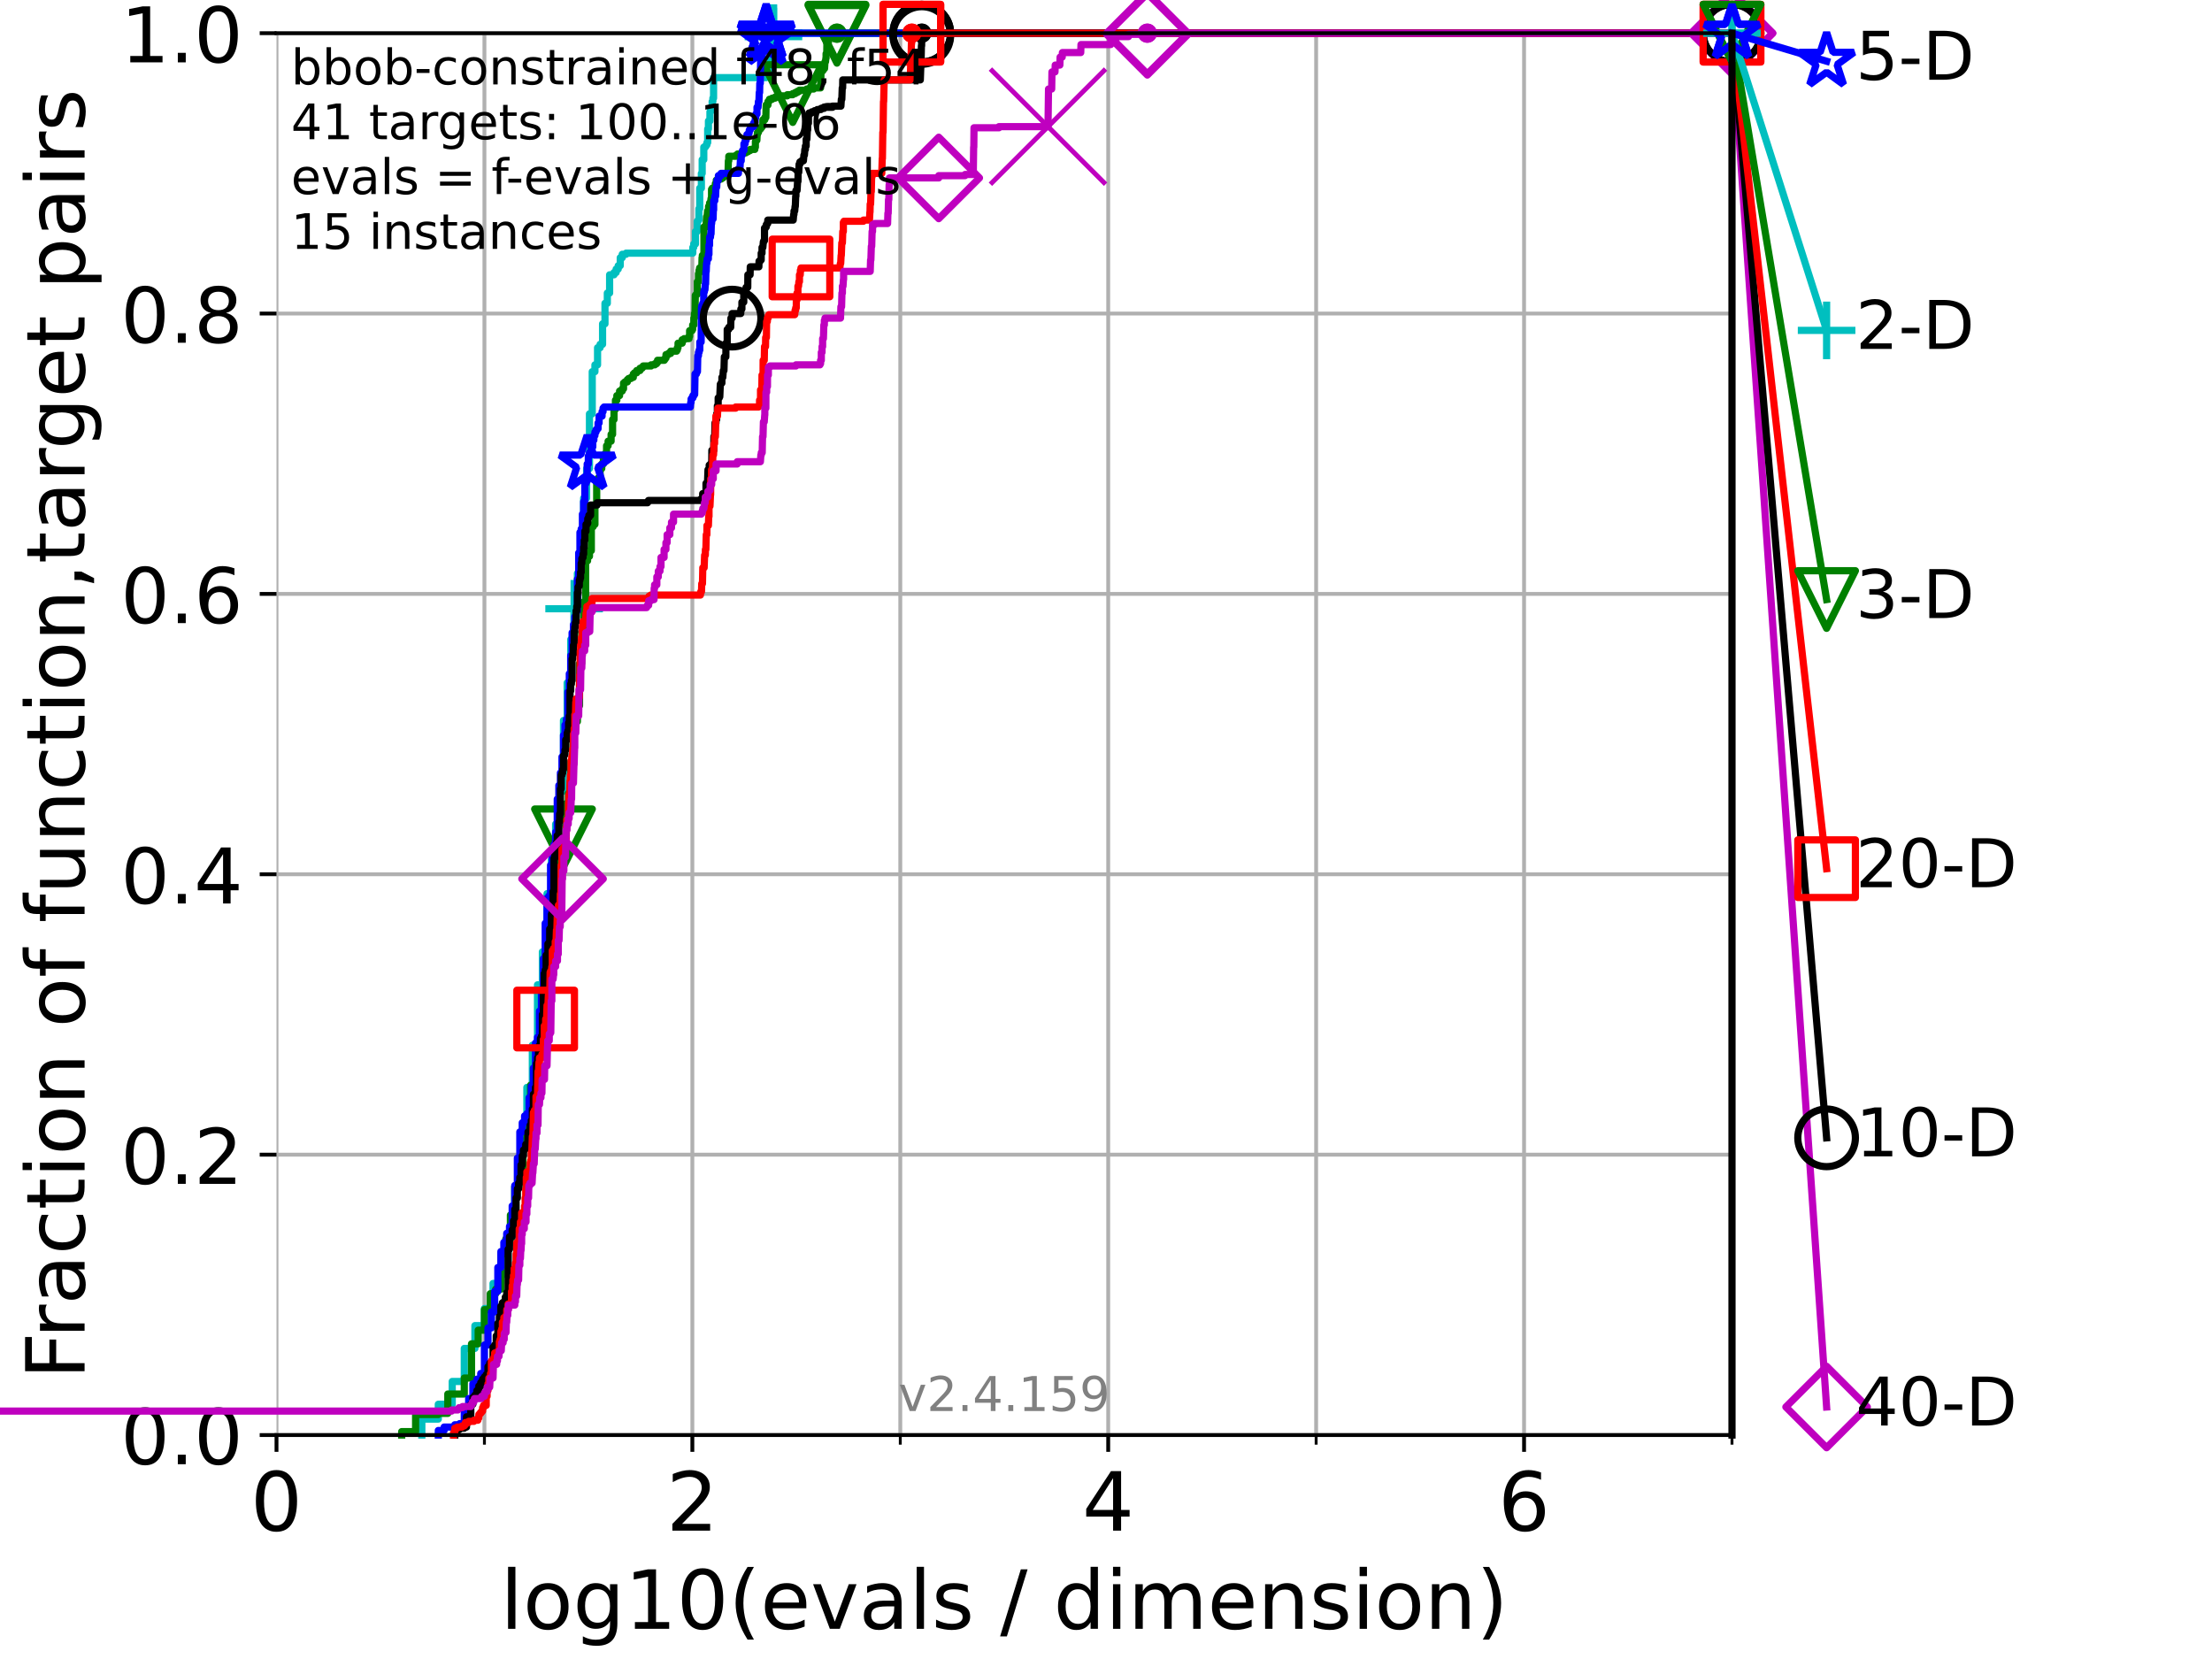<?xml version="1.0" encoding="utf-8" standalone="no"?>
<!DOCTYPE svg PUBLIC "-//W3C//DTD SVG 1.1//EN"
  "http://www.w3.org/Graphics/SVG/1.1/DTD/svg11.dtd">
<!-- Created with matplotlib (https://matplotlib.org/) -->
<svg height="345.6pt" version="1.1" viewBox="0 0 460.8 345.6" width="460.8pt" xmlns="http://www.w3.org/2000/svg" xmlns:xlink="http://www.w3.org/1999/xlink">
 <defs>
  <style type="text/css">*{stroke-linecap:butt;stroke-linejoin:round;}</style>
 </defs>
 <g id="figure_1">
  <g id="patch_1">
   <path d="M 0 345.6 
L 460.8 345.6 
L 460.8 0 
L 0 0 
z
" style="fill:#ffffff;"/>
  </g>
  <g id="axes_1">
   <g id="patch_2">
    <path d="M 57.6 298.944 
L 360.806 298.944 
L 360.806 6.912 
L 57.6 6.912 
z
" style="fill:#ffffff;"/>
   </g>
   <g id="matplotlib.axis_1">
    <g id="xtick_1">
     <g id="line2d_1">
      <path clip-path="url(#p6df940361c)" d="M 57.6 298.944 
L 57.6 6.912 
" style="fill:none;stroke:#b0b0b0;stroke-linecap:square;stroke-width:0.8;"/>
     </g>
     <g id="line2d_2">
      <defs>
       <path d="M 0 0 
L 0 3.5 
" id="m1d79a8999b" style="stroke:#000000;stroke-width:0.8;"/>
      </defs>
      <g>
       <use style="stroke:#000000;stroke-width:0.8;" x="57.6" xlink:href="#m1d79a8999b" y="298.944"/>
      </g>
     </g>
     <g id="text_1">
      <!-- 0 -->
      <g transform="translate(52.192 318.861)scale(0.17 -0.17)">
       <defs>
        <path d="M 31.781 66.406 
Q 24.172 66.406 20.328 58.906 
Q 16.5 51.422 16.5 36.375 
Q 16.5 21.391 20.328 13.891 
Q 24.172 6.391 31.781 6.391 
Q 39.453 6.391 43.281 13.891 
Q 47.125 21.391 47.125 36.375 
Q 47.125 51.422 43.281 58.906 
Q 39.453 66.406 31.781 66.406 
z
M 31.781 74.219 
Q 44.047 74.219 50.516 64.516 
Q 56.984 54.828 56.984 36.375 
Q 56.984 17.969 50.516 8.266 
Q 44.047 -1.422 31.781 -1.422 
Q 19.531 -1.422 13.062 8.266 
Q 6.594 17.969 6.594 36.375 
Q 6.594 54.828 13.062 64.516 
Q 19.531 74.219 31.781 74.219 
z
" id="DejaVuSans-48"/>
       </defs>
       <use xlink:href="#DejaVuSans-48"/>
      </g>
     </g>
    </g>
    <g id="xtick_2">
     <g id="line2d_3">
      <path clip-path="url(#p6df940361c)" d="M 144.23 298.944 
L 144.23 6.912 
" style="fill:none;stroke:#b0b0b0;stroke-linecap:square;stroke-width:0.8;"/>
     </g>
     <g id="line2d_4">
      <g>
       <use style="stroke:#000000;stroke-width:0.8;" x="144.23" xlink:href="#m1d79a8999b" y="298.944"/>
      </g>
     </g>
     <g id="text_2">
      <!-- 2 -->
      <g transform="translate(138.822 318.861)scale(0.17 -0.17)">
       <defs>
        <path d="M 19.188 8.297 
L 53.609 8.297 
L 53.609 0 
L 7.328 0 
L 7.328 8.297 
Q 12.938 14.109 22.625 23.891 
Q 32.328 33.688 34.812 36.531 
Q 39.547 41.844 41.422 45.531 
Q 43.312 49.219 43.312 52.781 
Q 43.312 58.594 39.234 62.25 
Q 35.156 65.922 28.609 65.922 
Q 23.969 65.922 18.812 64.312 
Q 13.672 62.703 7.812 59.422 
L 7.812 69.391 
Q 13.766 71.781 18.938 73 
Q 24.125 74.219 28.422 74.219 
Q 39.75 74.219 46.484 68.547 
Q 53.219 62.891 53.219 53.422 
Q 53.219 48.922 51.531 44.891 
Q 49.859 40.875 45.406 35.406 
Q 44.188 33.984 37.641 27.219 
Q 31.109 20.453 19.188 8.297 
z
" id="DejaVuSans-50"/>
       </defs>
       <use xlink:href="#DejaVuSans-50"/>
      </g>
     </g>
    </g>
    <g id="xtick_3">
     <g id="line2d_5">
      <path clip-path="url(#p6df940361c)" d="M 230.861 298.944 
L 230.861 6.912 
" style="fill:none;stroke:#b0b0b0;stroke-linecap:square;stroke-width:0.8;"/>
     </g>
     <g id="line2d_6">
      <g>
       <use style="stroke:#000000;stroke-width:0.8;" x="230.861" xlink:href="#m1d79a8999b" y="298.944"/>
      </g>
     </g>
     <g id="text_3">
      <!-- 4 -->
      <g transform="translate(225.453 318.861)scale(0.17 -0.17)">
       <defs>
        <path d="M 37.797 64.312 
L 12.891 25.391 
L 37.797 25.391 
z
M 35.203 72.906 
L 47.609 72.906 
L 47.609 25.391 
L 58.016 25.391 
L 58.016 17.188 
L 47.609 17.188 
L 47.609 0 
L 37.797 0 
L 37.797 17.188 
L 4.891 17.188 
L 4.891 26.703 
z
" id="DejaVuSans-52"/>
       </defs>
       <use xlink:href="#DejaVuSans-52"/>
      </g>
     </g>
    </g>
    <g id="xtick_4">
     <g id="line2d_7">
      <path clip-path="url(#p6df940361c)" d="M 317.491 298.944 
L 317.491 6.912 
" style="fill:none;stroke:#b0b0b0;stroke-linecap:square;stroke-width:0.8;"/>
     </g>
     <g id="line2d_8">
      <g>
       <use style="stroke:#000000;stroke-width:0.8;" x="317.491" xlink:href="#m1d79a8999b" y="298.944"/>
      </g>
     </g>
     <g id="text_4">
      <!-- 6 -->
      <g transform="translate(312.083 318.861)scale(0.17 -0.17)">
       <defs>
        <path d="M 33.016 40.375 
Q 26.375 40.375 22.484 35.828 
Q 18.609 31.297 18.609 23.391 
Q 18.609 15.531 22.484 10.953 
Q 26.375 6.391 33.016 6.391 
Q 39.656 6.391 43.531 10.953 
Q 47.406 15.531 47.406 23.391 
Q 47.406 31.297 43.531 35.828 
Q 39.656 40.375 33.016 40.375 
z
M 52.594 71.297 
L 52.594 62.312 
Q 48.875 64.062 45.094 64.984 
Q 41.312 65.922 37.594 65.922 
Q 27.828 65.922 22.672 59.328 
Q 17.531 52.734 16.797 39.406 
Q 19.672 43.656 24.016 45.922 
Q 28.375 48.188 33.594 48.188 
Q 44.578 48.188 50.953 41.516 
Q 57.328 34.859 57.328 23.391 
Q 57.328 12.156 50.688 5.359 
Q 44.047 -1.422 33.016 -1.422 
Q 20.359 -1.422 13.672 8.266 
Q 6.984 17.969 6.984 36.375 
Q 6.984 53.656 15.188 63.938 
Q 23.391 74.219 37.203 74.219 
Q 40.922 74.219 44.703 73.484 
Q 48.484 72.75 52.594 71.297 
z
" id="DejaVuSans-54"/>
       </defs>
       <use xlink:href="#DejaVuSans-54"/>
      </g>
     </g>
    </g>
    <g id="xtick_5">
     <g id="line2d_9">
      <path clip-path="url(#p6df940361c)" d="M 100.915 298.944 
L 100.915 6.912 
" style="fill:none;stroke:#b0b0b0;stroke-linecap:square;stroke-width:0.8;"/>
     </g>
     <g id="line2d_10">
      <defs>
       <path d="M 0 0 
L 0 2 
" id="mbad5b3643c" style="stroke:#000000;stroke-width:0.6;"/>
      </defs>
      <g>
       <use style="stroke:#000000;stroke-width:0.6;" x="100.915" xlink:href="#mbad5b3643c" y="298.944"/>
      </g>
     </g>
    </g>
    <g id="xtick_6">
     <g id="line2d_11">
      <path clip-path="url(#p6df940361c)" d="M 187.546 298.944 
L 187.546 6.912 
" style="fill:none;stroke:#b0b0b0;stroke-linecap:square;stroke-width:0.8;"/>
     </g>
     <g id="line2d_12">
      <g>
       <use style="stroke:#000000;stroke-width:0.6;" x="187.546" xlink:href="#mbad5b3643c" y="298.944"/>
      </g>
     </g>
    </g>
    <g id="xtick_7">
     <g id="line2d_13">
      <path clip-path="url(#p6df940361c)" d="M 274.176 298.944 
L 274.176 6.912 
" style="fill:none;stroke:#b0b0b0;stroke-linecap:square;stroke-width:0.8;"/>
     </g>
     <g id="line2d_14">
      <g>
       <use style="stroke:#000000;stroke-width:0.6;" x="274.176" xlink:href="#mbad5b3643c" y="298.944"/>
      </g>
     </g>
    </g>
    <g id="xtick_8">
     <g id="line2d_15">
      <path clip-path="url(#p6df940361c)" d="M 360.806 298.944 
L 360.806 6.912 
" style="fill:none;stroke:#b0b0b0;stroke-linecap:square;stroke-width:0.8;"/>
     </g>
     <g id="line2d_16">
      <g>
       <use style="stroke:#000000;stroke-width:0.6;" x="360.806" xlink:href="#mbad5b3643c" y="298.944"/>
      </g>
     </g>
    </g>
    <g id="text_5">
     <!-- log10(evals / dimension) -->
     <g transform="translate(104.239 339.314)scale(0.17 -0.17)">
      <defs>
       <path d="M 9.422 75.984 
L 18.406 75.984 
L 18.406 0 
L 9.422 0 
z
" id="DejaVuSans-108"/>
       <path d="M 30.609 48.391 
Q 23.391 48.391 19.188 42.75 
Q 14.984 37.109 14.984 27.297 
Q 14.984 17.484 19.156 11.844 
Q 23.344 6.203 30.609 6.203 
Q 37.797 6.203 41.984 11.859 
Q 46.188 17.531 46.188 27.297 
Q 46.188 37.016 41.984 42.703 
Q 37.797 48.391 30.609 48.391 
z
M 30.609 56 
Q 42.328 56 49.016 48.375 
Q 55.719 40.766 55.719 27.297 
Q 55.719 13.875 49.016 6.219 
Q 42.328 -1.422 30.609 -1.422 
Q 18.844 -1.422 12.172 6.219 
Q 5.516 13.875 5.516 27.297 
Q 5.516 40.766 12.172 48.375 
Q 18.844 56 30.609 56 
z
" id="DejaVuSans-111"/>
       <path d="M 45.406 27.984 
Q 45.406 37.75 41.375 43.109 
Q 37.359 48.484 30.078 48.484 
Q 22.859 48.484 18.828 43.109 
Q 14.797 37.75 14.797 27.984 
Q 14.797 18.266 18.828 12.891 
Q 22.859 7.516 30.078 7.516 
Q 37.359 7.516 41.375 12.891 
Q 45.406 18.266 45.406 27.984 
z
M 54.391 6.781 
Q 54.391 -7.172 48.188 -13.984 
Q 42 -20.797 29.203 -20.797 
Q 24.469 -20.797 20.266 -20.094 
Q 16.062 -19.391 12.109 -17.922 
L 12.109 -9.188 
Q 16.062 -11.328 19.922 -12.344 
Q 23.781 -13.375 27.781 -13.375 
Q 36.625 -13.375 41.016 -8.766 
Q 45.406 -4.156 45.406 5.172 
L 45.406 9.625 
Q 42.625 4.781 38.281 2.391 
Q 33.938 0 27.875 0 
Q 17.828 0 11.672 7.656 
Q 5.516 15.328 5.516 27.984 
Q 5.516 40.672 11.672 48.328 
Q 17.828 56 27.875 56 
Q 33.938 56 38.281 53.609 
Q 42.625 51.219 45.406 46.391 
L 45.406 54.688 
L 54.391 54.688 
z
" id="DejaVuSans-103"/>
       <path d="M 12.406 8.297 
L 28.516 8.297 
L 28.516 63.922 
L 10.984 60.406 
L 10.984 69.391 
L 28.422 72.906 
L 38.281 72.906 
L 38.281 8.297 
L 54.391 8.297 
L 54.391 0 
L 12.406 0 
z
" id="DejaVuSans-49"/>
       <path d="M 31 75.875 
Q 24.469 64.656 21.281 53.656 
Q 18.109 42.672 18.109 31.391 
Q 18.109 20.125 21.312 9.062 
Q 24.516 -2 31 -13.188 
L 23.188 -13.188 
Q 15.875 -1.703 12.234 9.375 
Q 8.594 20.453 8.594 31.391 
Q 8.594 42.281 12.203 53.312 
Q 15.828 64.359 23.188 75.875 
z
" id="DejaVuSans-40"/>
       <path d="M 56.203 29.594 
L 56.203 25.203 
L 14.891 25.203 
Q 15.484 15.922 20.484 11.062 
Q 25.484 6.203 34.422 6.203 
Q 39.594 6.203 44.453 7.469 
Q 49.312 8.734 54.109 11.281 
L 54.109 2.781 
Q 49.266 0.734 44.188 -0.344 
Q 39.109 -1.422 33.891 -1.422 
Q 20.797 -1.422 13.156 6.188 
Q 5.516 13.812 5.516 26.812 
Q 5.516 40.234 12.766 48.109 
Q 20.016 56 32.328 56 
Q 43.359 56 49.781 48.891 
Q 56.203 41.797 56.203 29.594 
z
M 47.219 32.234 
Q 47.125 39.594 43.094 43.984 
Q 39.062 48.391 32.422 48.391 
Q 24.906 48.391 20.391 44.141 
Q 15.875 39.891 15.188 32.172 
z
" id="DejaVuSans-101"/>
       <path d="M 2.984 54.688 
L 12.5 54.688 
L 29.594 8.797 
L 46.688 54.688 
L 56.203 54.688 
L 35.688 0 
L 23.484 0 
z
" id="DejaVuSans-118"/>
       <path d="M 34.281 27.484 
Q 23.391 27.484 19.188 25 
Q 14.984 22.516 14.984 16.5 
Q 14.984 11.719 18.141 8.906 
Q 21.297 6.109 26.703 6.109 
Q 34.188 6.109 38.703 11.406 
Q 43.219 16.703 43.219 25.484 
L 43.219 27.484 
z
M 52.203 31.203 
L 52.203 0 
L 43.219 0 
L 43.219 8.297 
Q 40.141 3.328 35.547 0.953 
Q 30.953 -1.422 24.312 -1.422 
Q 15.922 -1.422 10.953 3.297 
Q 6 8.016 6 15.922 
Q 6 25.141 12.172 29.828 
Q 18.359 34.516 30.609 34.516 
L 43.219 34.516 
L 43.219 35.406 
Q 43.219 41.609 39.141 45 
Q 35.062 48.391 27.688 48.391 
Q 23 48.391 18.547 47.266 
Q 14.109 46.141 10.016 43.891 
L 10.016 52.203 
Q 14.938 54.109 19.578 55.047 
Q 24.219 56 28.609 56 
Q 40.484 56 46.344 49.844 
Q 52.203 43.703 52.203 31.203 
z
" id="DejaVuSans-97"/>
       <path d="M 44.281 53.078 
L 44.281 44.578 
Q 40.484 46.531 36.375 47.5 
Q 32.281 48.484 27.875 48.484 
Q 21.188 48.484 17.844 46.438 
Q 14.5 44.391 14.5 40.281 
Q 14.5 37.156 16.891 35.375 
Q 19.281 33.594 26.516 31.984 
L 29.594 31.297 
Q 39.156 29.25 43.188 25.516 
Q 47.219 21.781 47.219 15.094 
Q 47.219 7.469 41.188 3.016 
Q 35.156 -1.422 24.609 -1.422 
Q 20.219 -1.422 15.453 -0.562 
Q 10.688 0.297 5.422 2 
L 5.422 11.281 
Q 10.406 8.688 15.234 7.391 
Q 20.062 6.109 24.812 6.109 
Q 31.156 6.109 34.562 8.281 
Q 37.984 10.453 37.984 14.406 
Q 37.984 18.062 35.516 20.016 
Q 33.062 21.969 24.703 23.781 
L 21.578 24.516 
Q 13.234 26.266 9.516 29.906 
Q 5.812 33.547 5.812 39.891 
Q 5.812 47.609 11.281 51.797 
Q 16.75 56 26.812 56 
Q 31.781 56 36.172 55.266 
Q 40.578 54.547 44.281 53.078 
z
" id="DejaVuSans-115"/>
       <path id="DejaVuSans-32"/>
       <path d="M 25.391 72.906 
L 33.688 72.906 
L 8.297 -9.281 
L 0 -9.281 
z
" id="DejaVuSans-47"/>
       <path d="M 45.406 46.391 
L 45.406 75.984 
L 54.391 75.984 
L 54.391 0 
L 45.406 0 
L 45.406 8.203 
Q 42.578 3.328 38.25 0.953 
Q 33.938 -1.422 27.875 -1.422 
Q 17.969 -1.422 11.734 6.484 
Q 5.516 14.406 5.516 27.297 
Q 5.516 40.188 11.734 48.094 
Q 17.969 56 27.875 56 
Q 33.938 56 38.25 53.625 
Q 42.578 51.266 45.406 46.391 
z
M 14.797 27.297 
Q 14.797 17.391 18.875 11.75 
Q 22.953 6.109 30.078 6.109 
Q 37.203 6.109 41.297 11.75 
Q 45.406 17.391 45.406 27.297 
Q 45.406 37.203 41.297 42.844 
Q 37.203 48.484 30.078 48.484 
Q 22.953 48.484 18.875 42.844 
Q 14.797 37.203 14.797 27.297 
z
" id="DejaVuSans-100"/>
       <path d="M 9.422 54.688 
L 18.406 54.688 
L 18.406 0 
L 9.422 0 
z
M 9.422 75.984 
L 18.406 75.984 
L 18.406 64.594 
L 9.422 64.594 
z
" id="DejaVuSans-105"/>
       <path d="M 52 44.188 
Q 55.375 50.25 60.062 53.125 
Q 64.75 56 71.094 56 
Q 79.641 56 84.281 50.016 
Q 88.922 44.047 88.922 33.016 
L 88.922 0 
L 79.891 0 
L 79.891 32.719 
Q 79.891 40.578 77.094 44.375 
Q 74.312 48.188 68.609 48.188 
Q 61.625 48.188 57.562 43.547 
Q 53.516 38.922 53.516 30.906 
L 53.516 0 
L 44.484 0 
L 44.484 32.719 
Q 44.484 40.625 41.703 44.406 
Q 38.922 48.188 33.109 48.188 
Q 26.219 48.188 22.156 43.531 
Q 18.109 38.875 18.109 30.906 
L 18.109 0 
L 9.078 0 
L 9.078 54.688 
L 18.109 54.688 
L 18.109 46.188 
Q 21.188 51.219 25.484 53.609 
Q 29.781 56 35.688 56 
Q 41.656 56 45.828 52.969 
Q 50 49.953 52 44.188 
z
" id="DejaVuSans-109"/>
       <path d="M 54.891 33.016 
L 54.891 0 
L 45.906 0 
L 45.906 32.719 
Q 45.906 40.484 42.875 44.328 
Q 39.844 48.188 33.797 48.188 
Q 26.516 48.188 22.312 43.547 
Q 18.109 38.922 18.109 30.906 
L 18.109 0 
L 9.078 0 
L 9.078 54.688 
L 18.109 54.688 
L 18.109 46.188 
Q 21.344 51.125 25.703 53.562 
Q 30.078 56 35.797 56 
Q 45.219 56 50.047 50.172 
Q 54.891 44.344 54.891 33.016 
z
" id="DejaVuSans-110"/>
       <path d="M 8.016 75.875 
L 15.828 75.875 
Q 23.141 64.359 26.781 53.312 
Q 30.422 42.281 30.422 31.391 
Q 30.422 20.453 26.781 9.375 
Q 23.141 -1.703 15.828 -13.188 
L 8.016 -13.188 
Q 14.5 -2 17.703 9.062 
Q 20.906 20.125 20.906 31.391 
Q 20.906 42.672 17.703 53.656 
Q 14.5 64.656 8.016 75.875 
z
" id="DejaVuSans-41"/>
      </defs>
      <use xlink:href="#DejaVuSans-108"/>
      <use x="27.783" xlink:href="#DejaVuSans-111"/>
      <use x="88.965" xlink:href="#DejaVuSans-103"/>
      <use x="152.441" xlink:href="#DejaVuSans-49"/>
      <use x="216.064" xlink:href="#DejaVuSans-48"/>
      <use x="279.688" xlink:href="#DejaVuSans-40"/>
      <use x="318.701" xlink:href="#DejaVuSans-101"/>
      <use x="380.225" xlink:href="#DejaVuSans-118"/>
      <use x="439.404" xlink:href="#DejaVuSans-97"/>
      <use x="500.684" xlink:href="#DejaVuSans-108"/>
      <use x="528.467" xlink:href="#DejaVuSans-115"/>
      <use x="580.566" xlink:href="#DejaVuSans-32"/>
      <use x="612.354" xlink:href="#DejaVuSans-47"/>
      <use x="646.045" xlink:href="#DejaVuSans-32"/>
      <use x="677.832" xlink:href="#DejaVuSans-100"/>
      <use x="741.309" xlink:href="#DejaVuSans-105"/>
      <use x="769.092" xlink:href="#DejaVuSans-109"/>
      <use x="866.504" xlink:href="#DejaVuSans-101"/>
      <use x="928.027" xlink:href="#DejaVuSans-110"/>
      <use x="991.406" xlink:href="#DejaVuSans-115"/>
      <use x="1043.506" xlink:href="#DejaVuSans-105"/>
      <use x="1071.289" xlink:href="#DejaVuSans-111"/>
      <use x="1132.471" xlink:href="#DejaVuSans-110"/>
      <use x="1195.85" xlink:href="#DejaVuSans-41"/>
     </g>
    </g>
   </g>
   <g id="matplotlib.axis_2">
    <g id="ytick_1">
     <g id="line2d_17">
      <path clip-path="url(#p6df940361c)" d="M 57.6 298.944 
L 360.806 298.944 
" style="fill:none;stroke:#b0b0b0;stroke-linecap:square;stroke-width:0.8;"/>
     </g>
     <g id="line2d_18">
      <defs>
       <path d="M 0 0 
L -3.5 0 
" id="m976bb4d006" style="stroke:#000000;stroke-width:0.8;"/>
      </defs>
      <g>
       <use style="stroke:#000000;stroke-width:0.8;" x="57.6" xlink:href="#m976bb4d006" y="298.944"/>
      </g>
     </g>
     <g id="text_6">
      <!-- 0.0 -->
      <g transform="translate(25.155 305.023)scale(0.16 -0.16)">
       <defs>
        <path d="M 10.688 12.406 
L 21 12.406 
L 21 0 
L 10.688 0 
z
" id="DejaVuSans-46"/>
       </defs>
       <use xlink:href="#DejaVuSans-48"/>
       <use x="63.623" xlink:href="#DejaVuSans-46"/>
       <use x="95.41" xlink:href="#DejaVuSans-48"/>
      </g>
     </g>
    </g>
    <g id="ytick_2">
     <g id="line2d_19">
      <path clip-path="url(#p6df940361c)" d="M 57.6 240.538 
L 360.806 240.538 
" style="fill:none;stroke:#b0b0b0;stroke-linecap:square;stroke-width:0.8;"/>
     </g>
     <g id="line2d_20">
      <g>
       <use style="stroke:#000000;stroke-width:0.8;" x="57.6" xlink:href="#m976bb4d006" y="240.538"/>
      </g>
     </g>
     <g id="text_7">
      <!-- 0.2 -->
      <g transform="translate(25.155 246.616)scale(0.16 -0.16)">
       <use xlink:href="#DejaVuSans-48"/>
       <use x="63.623" xlink:href="#DejaVuSans-46"/>
       <use x="95.41" xlink:href="#DejaVuSans-50"/>
      </g>
     </g>
    </g>
    <g id="ytick_3">
     <g id="line2d_21">
      <path clip-path="url(#p6df940361c)" d="M 57.6 182.131 
L 360.806 182.131 
" style="fill:none;stroke:#b0b0b0;stroke-linecap:square;stroke-width:0.8;"/>
     </g>
     <g id="line2d_22">
      <g>
       <use style="stroke:#000000;stroke-width:0.8;" x="57.6" xlink:href="#m976bb4d006" y="182.131"/>
      </g>
     </g>
     <g id="text_8">
      <!-- 0.4 -->
      <g transform="translate(25.155 188.21)scale(0.16 -0.16)">
       <use xlink:href="#DejaVuSans-48"/>
       <use x="63.623" xlink:href="#DejaVuSans-46"/>
       <use x="95.41" xlink:href="#DejaVuSans-52"/>
      </g>
     </g>
    </g>
    <g id="ytick_4">
     <g id="line2d_23">
      <path clip-path="url(#p6df940361c)" d="M 57.6 123.725 
L 360.806 123.725 
" style="fill:none;stroke:#b0b0b0;stroke-linecap:square;stroke-width:0.8;"/>
     </g>
     <g id="line2d_24">
      <g>
       <use style="stroke:#000000;stroke-width:0.8;" x="57.6" xlink:href="#m976bb4d006" y="123.725"/>
      </g>
     </g>
     <g id="text_9">
      <!-- 0.6 -->
      <g transform="translate(25.155 129.804)scale(0.16 -0.16)">
       <use xlink:href="#DejaVuSans-48"/>
       <use x="63.623" xlink:href="#DejaVuSans-46"/>
       <use x="95.41" xlink:href="#DejaVuSans-54"/>
      </g>
     </g>
    </g>
    <g id="ytick_5">
     <g id="line2d_25">
      <path clip-path="url(#p6df940361c)" d="M 57.6 65.318 
L 360.806 65.318 
" style="fill:none;stroke:#b0b0b0;stroke-linecap:square;stroke-width:0.8;"/>
     </g>
     <g id="line2d_26">
      <g>
       <use style="stroke:#000000;stroke-width:0.8;" x="57.6" xlink:href="#m976bb4d006" y="65.318"/>
      </g>
     </g>
     <g id="text_10">
      <!-- 0.8 -->
      <g transform="translate(25.155 71.397)scale(0.16 -0.16)">
       <defs>
        <path d="M 31.781 34.625 
Q 24.75 34.625 20.719 30.859 
Q 16.703 27.094 16.703 20.516 
Q 16.703 13.922 20.719 10.156 
Q 24.75 6.391 31.781 6.391 
Q 38.812 6.391 42.859 10.172 
Q 46.922 13.969 46.922 20.516 
Q 46.922 27.094 42.891 30.859 
Q 38.875 34.625 31.781 34.625 
z
M 21.922 38.812 
Q 15.578 40.375 12.031 44.719 
Q 8.5 49.078 8.5 55.328 
Q 8.5 64.062 14.719 69.141 
Q 20.953 74.219 31.781 74.219 
Q 42.672 74.219 48.875 69.141 
Q 55.078 64.062 55.078 55.328 
Q 55.078 49.078 51.531 44.719 
Q 48 40.375 41.703 38.812 
Q 48.828 37.156 52.797 32.312 
Q 56.781 27.484 56.781 20.516 
Q 56.781 9.906 50.312 4.234 
Q 43.844 -1.422 31.781 -1.422 
Q 19.734 -1.422 13.25 4.234 
Q 6.781 9.906 6.781 20.516 
Q 6.781 27.484 10.781 32.312 
Q 14.797 37.156 21.922 38.812 
z
M 18.312 54.391 
Q 18.312 48.734 21.844 45.562 
Q 25.391 42.391 31.781 42.391 
Q 38.141 42.391 41.719 45.562 
Q 45.312 48.734 45.312 54.391 
Q 45.312 60.062 41.719 63.234 
Q 38.141 66.406 31.781 66.406 
Q 25.391 66.406 21.844 63.234 
Q 18.312 60.062 18.312 54.391 
z
" id="DejaVuSans-56"/>
       </defs>
       <use xlink:href="#DejaVuSans-48"/>
       <use x="63.623" xlink:href="#DejaVuSans-46"/>
       <use x="95.41" xlink:href="#DejaVuSans-56"/>
      </g>
     </g>
    </g>
    <g id="ytick_6">
     <g id="line2d_27">
      <path clip-path="url(#p6df940361c)" d="M 57.6 6.912 
L 360.806 6.912 
" style="fill:none;stroke:#b0b0b0;stroke-linecap:square;stroke-width:0.8;"/>
     </g>
     <g id="line2d_28">
      <g>
       <use style="stroke:#000000;stroke-width:0.8;" x="57.6" xlink:href="#m976bb4d006" y="6.912"/>
      </g>
     </g>
     <g id="text_11">
      <!-- 1.0 -->
      <g transform="translate(25.155 12.991)scale(0.16 -0.16)">
       <use xlink:href="#DejaVuSans-49"/>
       <use x="63.623" xlink:href="#DejaVuSans-46"/>
       <use x="95.41" xlink:href="#DejaVuSans-48"/>
      </g>
     </g>
    </g>
    <g id="text_12">
     <!-- Fraction of function,target pairs -->
     <g transform="translate(17.62 287.313)rotate(-90)scale(0.17 -0.17)">
      <defs>
       <path d="M 9.812 72.906 
L 51.703 72.906 
L 51.703 64.594 
L 19.672 64.594 
L 19.672 43.109 
L 48.578 43.109 
L 48.578 34.812 
L 19.672 34.812 
L 19.672 0 
L 9.812 0 
z
" id="DejaVuSans-70"/>
       <path d="M 41.109 46.297 
Q 39.594 47.172 37.812 47.578 
Q 36.031 48 33.891 48 
Q 26.266 48 22.188 43.047 
Q 18.109 38.094 18.109 28.812 
L 18.109 0 
L 9.078 0 
L 9.078 54.688 
L 18.109 54.688 
L 18.109 46.188 
Q 20.953 51.172 25.484 53.578 
Q 30.031 56 36.531 56 
Q 37.453 56 38.578 55.875 
Q 39.703 55.766 41.062 55.516 
z
" id="DejaVuSans-114"/>
       <path d="M 48.781 52.594 
L 48.781 44.188 
Q 44.969 46.297 41.141 47.344 
Q 37.312 48.391 33.406 48.391 
Q 24.656 48.391 19.812 42.844 
Q 14.984 37.312 14.984 27.297 
Q 14.984 17.281 19.812 11.734 
Q 24.656 6.203 33.406 6.203 
Q 37.312 6.203 41.141 7.25 
Q 44.969 8.297 48.781 10.406 
L 48.781 2.094 
Q 45.016 0.344 40.984 -0.531 
Q 36.969 -1.422 32.422 -1.422 
Q 20.062 -1.422 12.781 6.344 
Q 5.516 14.109 5.516 27.297 
Q 5.516 40.672 12.859 48.328 
Q 20.219 56 33.016 56 
Q 37.156 56 41.109 55.141 
Q 45.062 54.297 48.781 52.594 
z
" id="DejaVuSans-99"/>
       <path d="M 18.312 70.219 
L 18.312 54.688 
L 36.812 54.688 
L 36.812 47.703 
L 18.312 47.703 
L 18.312 18.016 
Q 18.312 11.328 20.141 9.422 
Q 21.969 7.516 27.594 7.516 
L 36.812 7.516 
L 36.812 0 
L 27.594 0 
Q 17.188 0 13.234 3.875 
Q 9.281 7.766 9.281 18.016 
L 9.281 47.703 
L 2.688 47.703 
L 2.688 54.688 
L 9.281 54.688 
L 9.281 70.219 
z
" id="DejaVuSans-116"/>
       <path d="M 37.109 75.984 
L 37.109 68.5 
L 28.516 68.5 
Q 23.688 68.5 21.797 66.547 
Q 19.922 64.594 19.922 59.516 
L 19.922 54.688 
L 34.719 54.688 
L 34.719 47.703 
L 19.922 47.703 
L 19.922 0 
L 10.891 0 
L 10.891 47.703 
L 2.297 47.703 
L 2.297 54.688 
L 10.891 54.688 
L 10.891 58.5 
Q 10.891 67.625 15.141 71.797 
Q 19.391 75.984 28.609 75.984 
z
" id="DejaVuSans-102"/>
       <path d="M 8.5 21.578 
L 8.5 54.688 
L 17.484 54.688 
L 17.484 21.922 
Q 17.484 14.156 20.5 10.266 
Q 23.531 6.391 29.594 6.391 
Q 36.859 6.391 41.078 11.031 
Q 45.312 15.672 45.312 23.688 
L 45.312 54.688 
L 54.297 54.688 
L 54.297 0 
L 45.312 0 
L 45.312 8.406 
Q 42.047 3.422 37.719 1 
Q 33.406 -1.422 27.688 -1.422 
Q 18.266 -1.422 13.375 4.438 
Q 8.5 10.297 8.5 21.578 
z
M 31.109 56 
z
" id="DejaVuSans-117"/>
       <path d="M 11.719 12.406 
L 22.016 12.406 
L 22.016 4 
L 14.016 -11.625 
L 7.719 -11.625 
L 11.719 4 
z
" id="DejaVuSans-44"/>
       <path d="M 18.109 8.203 
L 18.109 -20.797 
L 9.078 -20.797 
L 9.078 54.688 
L 18.109 54.688 
L 18.109 46.391 
Q 20.953 51.266 25.266 53.625 
Q 29.594 56 35.594 56 
Q 45.562 56 51.781 48.094 
Q 58.016 40.188 58.016 27.297 
Q 58.016 14.406 51.781 6.484 
Q 45.562 -1.422 35.594 -1.422 
Q 29.594 -1.422 25.266 0.953 
Q 20.953 3.328 18.109 8.203 
z
M 48.688 27.297 
Q 48.688 37.203 44.609 42.844 
Q 40.531 48.484 33.406 48.484 
Q 26.266 48.484 22.188 42.844 
Q 18.109 37.203 18.109 27.297 
Q 18.109 17.391 22.188 11.75 
Q 26.266 6.109 33.406 6.109 
Q 40.531 6.109 44.609 11.75 
Q 48.688 17.391 48.688 27.297 
z
" id="DejaVuSans-112"/>
      </defs>
      <use xlink:href="#DejaVuSans-70"/>
      <use x="50.27" xlink:href="#DejaVuSans-114"/>
      <use x="91.383" xlink:href="#DejaVuSans-97"/>
      <use x="152.662" xlink:href="#DejaVuSans-99"/>
      <use x="207.643" xlink:href="#DejaVuSans-116"/>
      <use x="246.852" xlink:href="#DejaVuSans-105"/>
      <use x="274.635" xlink:href="#DejaVuSans-111"/>
      <use x="335.816" xlink:href="#DejaVuSans-110"/>
      <use x="399.195" xlink:href="#DejaVuSans-32"/>
      <use x="430.982" xlink:href="#DejaVuSans-111"/>
      <use x="492.164" xlink:href="#DejaVuSans-102"/>
      <use x="527.369" xlink:href="#DejaVuSans-32"/>
      <use x="559.156" xlink:href="#DejaVuSans-102"/>
      <use x="594.361" xlink:href="#DejaVuSans-117"/>
      <use x="657.74" xlink:href="#DejaVuSans-110"/>
      <use x="721.119" xlink:href="#DejaVuSans-99"/>
      <use x="776.1" xlink:href="#DejaVuSans-116"/>
      <use x="815.309" xlink:href="#DejaVuSans-105"/>
      <use x="843.092" xlink:href="#DejaVuSans-111"/>
      <use x="904.273" xlink:href="#DejaVuSans-110"/>
      <use x="967.652" xlink:href="#DejaVuSans-44"/>
      <use x="999.439" xlink:href="#DejaVuSans-116"/>
      <use x="1038.648" xlink:href="#DejaVuSans-97"/>
      <use x="1099.928" xlink:href="#DejaVuSans-114"/>
      <use x="1139.291" xlink:href="#DejaVuSans-103"/>
      <use x="1202.768" xlink:href="#DejaVuSans-101"/>
      <use x="1264.291" xlink:href="#DejaVuSans-116"/>
      <use x="1303.5" xlink:href="#DejaVuSans-32"/>
      <use x="1335.287" xlink:href="#DejaVuSans-112"/>
      <use x="1398.764" xlink:href="#DejaVuSans-97"/>
      <use x="1460.043" xlink:href="#DejaVuSans-105"/>
      <use x="1487.826" xlink:href="#DejaVuSans-114"/>
      <use x="1528.939" xlink:href="#DejaVuSans-115"/>
     </g>
    </g>
   </g>
   <g id="line2d_29">
    <defs>
     <path d="M 0 1.5 
C 0.398 1.5 0.779 1.342 1.061 1.061 
C 1.342 0.779 1.5 0.398 1.5 0 
C 1.5 -0.398 1.342 -0.779 1.061 -1.061 
C 0.779 -1.342 0.398 -1.5 0 -1.5 
C -0.398 -1.5 -0.779 -1.342 -1.061 -1.061 
C -1.342 -0.779 -1.5 -0.398 -1.5 0 
C -1.5 0.398 -1.342 0.779 -1.061 1.061 
C -0.779 1.342 -0.398 1.5 0 1.5 
z
" id="mcf91130276" style="stroke:#00bfbf;"/>
    </defs>
    <g>
     <use style="fill:#00bfbf;stroke:#00bfbf;" x="161.126" xlink:href="#mcf91130276" y="6.912"/>
     <use style="fill:#00bfbf;stroke:#00bfbf;" x="161.126" xlink:href="#mcf91130276" y="6.912"/>
    </g>
   </g>
   <g id="line2d_30">
    <path d="M 87.876 298.944 
L 87.876 295.62 
L 91.306 295.62 
L 91.306 292.534 
L 94.206 292.534 
L 94.206 287.785 
L 96.718 287.785 
L 96.718 280.9 
L 98.933 280.9 
L 98.933 276.151 
L 100.915 276.151 
L 100.915 272.59 
L 102.708 272.59 
L 102.708 267.367 
L 104.345 267.367 
L 104.345 265.467 
L 105.851 265.467 
L 105.851 258.819 
L 107.245 258.819 
L 107.245 247.185 
L 108.543 247.185 
L 108.543 236.264 
L 109.757 236.264 
L 109.757 226.53 
L 110.897 226.53 
L 110.897 217.745 
L 111.972 217.745 
L 111.972 205.161 
L 112.989 205.161 
L 112.989 198.276 
L 113.954 198.276 
L 113.954 186.167 
L 114.872 186.167 
L 114.872 179.045 
L 115.747 179.045 
L 115.747 171.685 
L 116.584 171.685 
L 116.584 164.799 
L 117.384 164.799 
L 117.384 150.079 
L 118.152 150.079 
L 118.152 142.244 
L 118.89 142.244 
L 118.89 133.222 
L 119.6 133.222 
L 119.6 126.811 
L 120.284 126.811 
L 120.284 119.451 
L 120.944 119.451 
L 120.944 113.753 
L 121.582 113.753 
L 121.582 103.781 
L 122.199 103.781 
L 122.199 97.608 
L 122.796 97.608 
L 122.796 86.212 
L 123.375 86.212 
L 123.375 77.427 
L 123.936 77.427 
L 123.936 76.002 
L 124.482 76.002 
L 124.482 72.441 
L 125.012 72.441 
L 125.012 71.729 
L 125.527 71.729 
L 125.527 67.455 
L 126.029 67.455 
L 126.029 63.182 
L 126.517 63.182 
L 126.517 61.045 
L 126.994 61.045 
L 126.994 57.246 
L 127.911 57.246 
L 127.911 56.771 
L 128.354 56.771 
L 128.354 56.059 
L 128.786 56.059 
L 128.786 55.347 
L 129.209 55.347 
L 129.209 53.685 
L 129.623 53.685 
L 129.623 52.972 
L 130.423 52.972 
L 130.423 52.735 
L 144.324 52.735 
L 144.324 51.548 
L 144.51 51.548 
L 144.51 50.836 
L 144.878 50.836 
L 144.878 48.224 
L 145.238 48.224 
L 145.238 46.087 
L 145.415 46.087 
L 145.415 45.85 
L 145.591 45.85 
L 145.591 43.475 
L 145.765 43.475 
L 145.765 39.202 
L 146.109 39.202 
L 146.109 36.115 
L 146.278 36.115 
L 146.278 33.266 
L 146.613 33.266 
L 146.613 30.654 
L 146.941 30.654 
L 146.941 30.417 
L 147.103 30.417 
L 147.103 30.18 
L 147.264 30.18 
L 147.264 29.705 
L 147.424 29.705 
L 147.424 26.856 
L 147.582 26.856 
L 147.582 25.194 
L 147.894 25.194 
L 147.894 23.294 
L 148.048 23.294 
L 148.048 22.582 
L 148.353 22.582 
L 148.353 21.157 
L 148.503 21.157 
L 148.503 20.445 
L 148.652 20.445 
L 148.652 16.172 
L 159.61 16.172 
L 159.61 15.459 
L 160.343 15.459 
L 160.343 14.984 
L 160.502 14.984 
L 160.502 9.761 
L 160.66 9.761 
L 160.66 9.524 
L 160.817 9.524 
L 160.817 8.811 
L 161.049 8.811 
L 161.126 6.912 
L 360.806 6.912 
L 360.806 6.912 
" style="fill:none;stroke:#00bfbf;stroke-linecap:square;stroke-width:1.5;"/>
   </g>
   <g id="line2d_31">
    <defs>
     <path d="M -6 0 
L 6 0 
M 0 6 
L 0 -6 
" id="m6d2f5d8bb7" style="stroke:#00bfbf;stroke-width:1.5;"/>
    </defs>
    <g>
     <use style="fill-opacity:0;stroke:#00bfbf;stroke-width:1.5;" x="119.6" xlink:href="#m6d2f5d8bb7" y="126.811"/>
     <use style="fill-opacity:0;stroke:#00bfbf;stroke-width:1.5;" x="161.126" xlink:href="#m6d2f5d8bb7" y="7.624"/>
     <use style="fill-opacity:0;stroke:#00bfbf;stroke-width:1.5;" x="161.126" xlink:href="#m6d2f5d8bb7" y="6.912"/>
     <use style="fill-opacity:0;stroke:#00bfbf;stroke-width:1.5;" x="161.126" xlink:href="#m6d2f5d8bb7" y="6.912"/>
     <use style="fill-opacity:0;stroke:#00bfbf;stroke-width:1.5;" x="360.806" xlink:href="#m6d2f5d8bb7" y="6.912"/>
    </g>
   </g>
   <g id="line2d_32">
    <path style="fill:none;stroke:#00bfbf;stroke-linecap:square;stroke-width:1.5;"/>
    <g/>
   </g>
   <g id="line2d_33">
    <defs>
     <path d="M 0 1.5 
C 0.398 1.5 0.779 1.342 1.061 1.061 
C 1.342 0.779 1.5 0.398 1.5 0 
C 1.5 -0.398 1.342 -0.779 1.061 -1.061 
C 0.779 -1.342 0.398 -1.5 0 -1.5 
C -0.398 -1.5 -0.779 -1.342 -1.061 -1.061 
C -1.342 -0.779 -1.5 -0.398 -1.5 0 
C -1.5 0.398 -1.342 0.779 -1.061 1.061 
C -0.779 1.342 -0.398 1.5 0 1.5 
z
" id="m179c2694cd" style="stroke:#008000;"/>
    </defs>
    <g>
     <use style="fill:#008000;stroke:#008000;" x="174.355" xlink:href="#m179c2694cd" y="6.912"/>
     <use style="fill:#008000;stroke:#008000;" x="174.355" xlink:href="#m179c2694cd" y="6.912"/>
    </g>
   </g>
   <g id="line2d_34">
    <path d="M 83.678 298.944 
L 83.678 298.232 
L 86.578 298.232 
L 86.578 294.67 
L 91.306 294.67 
L 91.306 294.433 
L 93.288 294.433 
L 93.288 290.397 
L 96.718 290.397 
L 96.718 287.073 
L 98.223 287.073 
L 98.223 279.95 
L 99.617 279.95 
L 99.617 277.101 
L 100.915 277.101 
L 100.915 272.827 
L 102.129 272.827 
L 102.129 269.503 
L 103.27 269.503 
L 103.27 268.554 
L 104.345 268.554 
L 104.345 261.194 
L 105.362 261.194 
L 105.362 258.107 
L 106.327 258.107 
L 106.327 253.121 
L 107.245 253.121 
L 107.245 247.185 
L 108.12 247.185 
L 108.12 245.524 
L 108.956 245.524 
L 108.956 237.689 
L 109.757 237.689 
L 109.757 232.465 
L 110.525 232.465 
L 110.525 226.055 
L 111.262 226.055 
L 111.262 223.206 
L 111.972 223.206 
L 111.972 217.745 
L 112.657 217.745 
L 112.657 211.097 
L 113.317 211.097 
L 113.317 207.298 
L 113.954 207.298 
L 113.954 199.938 
L 114.571 199.938 
L 114.571 193.29 
L 115.168 193.29 
L 115.168 188.779 
L 115.747 188.779 
L 115.747 185.218 
L 116.309 185.218 
L 116.309 181.656 
L 116.854 181.656 
L 116.854 175.008 
L 117.384 175.008 
L 117.384 174.534 
L 117.9 174.534 
L 117.9 167.411 
L 118.401 167.411 
L 118.401 165.274 
L 118.89 165.274 
L 118.89 158.626 
L 119.366 158.626 
L 119.366 151.978 
L 119.831 151.978 
L 119.831 150.316 
L 120.284 150.316 
L 120.284 146.992 
L 120.727 146.992 
L 120.727 138.208 
L 121.159 138.208 
L 121.159 131.797 
L 121.582 131.797 
L 121.582 125.387 
L 121.995 125.387 
L 121.995 116.839 
L 122.4 116.839 
L 122.4 115.89 
L 122.796 115.89 
L 122.796 114.703 
L 123.184 114.703 
L 123.184 109.717 
L 123.564 109.717 
L 123.564 109.242 
L 123.936 109.242 
L 123.936 105.206 
L 124.302 105.206 
L 124.302 100.22 
L 124.66 100.22 
L 124.66 99.508 
L 125.012 99.508 
L 125.012 97.608 
L 125.357 97.608 
L 125.357 96.658 
L 125.696 96.658 
L 125.696 94.996 
L 126.029 94.996 
L 126.029 94.522 
L 126.356 94.522 
L 126.356 92.86 
L 126.677 92.86 
L 126.677 91.91 
L 127.304 91.91 
L 127.304 90.485 
L 127.61 90.485 
L 127.61 87.399 
L 127.911 87.399 
L 127.911 85.262 
L 128.208 85.262 
L 128.208 83.363 
L 128.499 83.363 
L 128.499 82.413 
L 129.069 82.413 
L 129.069 81.463 
L 129.623 81.463 
L 129.623 80.988 
L 129.893 80.988 
L 129.893 79.801 
L 130.16 79.801 
L 130.16 79.564 
L 130.683 79.564 
L 130.683 79.089 
L 130.939 79.089 
L 130.939 78.852 
L 131.44 78.852 
L 131.44 78.614 
L 131.929 78.614 
L 131.929 77.902 
L 132.169 77.902 
L 132.169 77.664 
L 132.639 77.664 
L 132.639 77.19 
L 133.323 77.19 
L 133.323 76.715 
L 133.766 76.715 
L 133.766 76.477 
L 133.983 76.477 
L 133.983 76.24 
L 135.638 76.24 
L 135.638 76.002 
L 136.414 76.002 
L 136.414 75.765 
L 136.79 75.765 
L 136.79 75.528 
L 136.975 75.528 
L 136.975 75.053 
L 138.396 75.053 
L 138.396 74.815 
L 138.566 74.815 
L 138.566 74.578 
L 138.735 74.578 
L 138.735 73.866 
L 139.232 73.866 
L 139.232 73.628 
L 139.717 73.628 
L 139.717 73.153 
L 140.951 73.153 
L 140.951 72.916 
L 141.099 72.916 
L 141.099 72.441 
L 141.247 72.441 
L 141.247 71.491 
L 142.109 71.491 
L 142.109 70.779 
L 142.525 70.779 
L 142.525 70.542 
L 143.528 70.542 
L 143.528 70.067 
L 143.657 70.067 
L 143.657 68.88 
L 144.168 68.88 
L 144.168 68.642 
L 144.293 68.642 
L 144.293 67.693 
L 144.541 67.693 
L 144.541 66.268 
L 144.664 66.268 
L 144.664 65.318 
L 144.786 65.318 
L 144.847 61.52 
L 145.028 61.52 
L 145.028 61.282 
L 145.267 61.282 
L 145.267 58.671 
L 145.503 58.671 
L 145.503 57.009 
L 145.62 57.009 
L 145.62 56.296 
L 145.736 56.296 
L 145.736 55.821 
L 146.194 55.821 
L 146.25 53.685 
L 146.306 53.685 
L 146.306 53.21 
L 146.64 53.21 
L 146.64 47.274 
L 147.076 47.274 
L 147.184 45.137 
L 147.291 45.137 
L 147.397 43.95 
L 147.608 43.95 
L 147.608 43.001 
L 147.816 43.001 
L 147.816 42.288 
L 148.022 42.288 
L 148.125 41.339 
L 148.226 41.339 
L 148.226 39.439 
L 148.378 39.439 
L 148.378 39.202 
L 148.825 39.202 
L 148.825 38.964 
L 149.021 38.964 
L 149.021 38.252 
L 149.214 38.252 
L 149.214 37.54 
L 149.689 37.54 
L 149.689 37.302 
L 150.244 37.302 
L 150.244 37.065 
L 150.605 37.065 
L 150.605 36.827 
L 150.915 36.827 
L 150.915 36.59 
L 151.648 36.59 
L 151.732 33.504 
L 151.816 33.504 
L 151.816 32.554 
L 153.344 32.554 
L 153.344 32.316 
L 153.651 32.316 
L 153.651 32.079 
L 154.686 32.079 
L 154.686 31.842 
L 155.392 31.842 
L 155.392 31.604 
L 155.837 31.604 
L 155.837 31.367 
L 156.272 31.367 
L 156.272 31.129 
L 157.238 31.129 
L 157.238 30.654 
L 157.363 30.654 
L 157.363 29.467 
L 157.488 29.467 
L 157.488 29.23 
L 157.673 29.23 
L 157.734 28.043 
L 157.795 28.043 
L 157.795 27.568 
L 158.007 27.568 
L 158.098 27.093 
L 158.217 27.093 
L 158.217 26.856 
L 158.454 26.856 
L 158.454 26.618 
L 158.63 26.618 
L 158.63 26.381 
L 158.804 26.381 
L 158.804 26.143 
L 158.919 26.143 
L 158.919 24.956 
L 159.317 24.956 
L 159.317 24.481 
L 159.541 24.481 
L 159.596 21.87 
L 159.98 21.87 
L 159.98 21.157 
L 160.196 21.157 
L 160.277 20.683 
L 160.855 20.683 
L 160.855 20.445 
L 161.467 20.445 
L 161.467 20.208 
L 162.108 20.208 
L 162.108 19.97 
L 163.998 19.97 
L 163.998 19.733 
L 165.146 19.733 
L 165.146 19.495 
L 165.675 19.495 
L 165.675 19.258 
L 166.111 19.258 
L 166.111 19.021 
L 166.537 19.021 
L 166.537 18.783 
L 168.046 18.783 
L 168.046 18.546 
L 169.508 18.546 
L 169.508 18.308 
L 170.941 18.308 
L 171.031 14.984 
L 171.167 14.984 
L 171.167 14.747 
L 171.42 14.747 
L 171.42 14.51 
L 171.567 14.51 
L 171.567 14.272 
L 171.771 14.272 
L 171.858 12.848 
L 171.973 12.848 
L 172.045 12.135 
L 172.087 12.135 
L 172.087 11.186 
L 172.23 11.186 
L 172.258 9.049 
L 172.455 9.049 
L 172.455 8.811 
L 172.594 8.811 
L 172.608 7.862 
L 173.047 7.862 
L 173.047 7.624 
L 173.475 7.624 
L 173.475 7.387 
L 174.075 7.387 
L 174.075 7.149 
L 174.355 7.149 
L 174.355 6.912 
L 360.806 6.912 
L 360.806 6.912 
" style="fill:none;stroke:#008000;stroke-linecap:square;stroke-width:1.5;"/>
   </g>
   <g id="line2d_35">
    <defs>
     <path d="M -0 6 
L 6 -6 
L -6 -6 
z
" id="me2d1bc993e" style="stroke:#008000;stroke-linejoin:miter;stroke-width:1.5;"/>
    </defs>
    <g>
     <use style="fill-opacity:0;stroke:#008000;stroke-linejoin:miter;stroke-width:1.5;" x="117.384" xlink:href="#me2d1bc993e" y="174.534"/>
     <use style="fill-opacity:0;stroke:#008000;stroke-linejoin:miter;stroke-width:1.5;" x="165.146" xlink:href="#me2d1bc993e" y="19.495"/>
     <use style="fill-opacity:0;stroke:#008000;stroke-linejoin:miter;stroke-width:1.5;" x="174.355" xlink:href="#me2d1bc993e" y="7.149"/>
     <use style="fill-opacity:0;stroke:#008000;stroke-linejoin:miter;stroke-width:1.5;" x="174.355" xlink:href="#me2d1bc993e" y="6.912"/>
     <use style="fill-opacity:0;stroke:#008000;stroke-linejoin:miter;stroke-width:1.5;" x="360.806" xlink:href="#me2d1bc993e" y="6.912"/>
    </g>
   </g>
   <g id="line2d_36">
    <path style="fill:none;stroke:#008000;stroke-linecap:square;stroke-width:1.5;"/>
    <g/>
   </g>
   <g id="line2d_37">
    <defs>
     <path d="M 0 1.5 
C 0.398 1.5 0.779 1.342 1.061 1.061 
C 1.342 0.779 1.5 0.398 1.5 0 
C 1.5 -0.398 1.342 -0.779 1.061 -1.061 
C 0.779 -1.342 0.398 -1.5 0 -1.5 
C -0.398 -1.5 -0.779 -1.342 -1.061 -1.061 
C -1.342 -0.779 -1.5 -0.398 -1.5 0 
C -1.5 0.398 -1.342 0.779 -1.061 1.061 
C -0.779 1.342 -0.398 1.5 0 1.5 
z
" id="m83a8ac0e0c" style="stroke:#0000ff;"/>
    </defs>
    <g>
     <use style="fill:#0000ff;stroke:#0000ff;" x="159.619" xlink:href="#m83a8ac0e0c" y="6.912"/>
     <use style="fill:#0000ff;stroke:#0000ff;" x="159.619" xlink:href="#m83a8ac0e0c" y="6.912"/>
    </g>
   </g>
   <g id="line2d_38">
    <path d="M 91.306 298.944 
L 91.306 297.994 
L 92.52 297.994 
L 92.52 297.282 
L 94.736 297.282 
L 94.736 296.807 
L 95.753 296.807 
L 95.753 296.57 
L 96.718 296.57 
L 96.718 294.196 
L 97.635 294.196 
L 97.635 291.346 
L 98.51 291.346 
L 98.51 288.26 
L 99.347 288.26 
L 99.347 287.31 
L 100.147 287.31 
L 100.147 286.123 
L 100.915 286.123 
L 100.915 280.187 
L 101.653 280.187 
L 101.653 276.626 
L 102.363 276.626 
L 102.363 273.302 
L 103.047 273.302 
L 103.047 269.029 
L 103.707 269.029 
L 103.707 264.043 
L 104.345 264.043 
L 104.345 260.719 
L 104.962 260.719 
L 104.962 258.819 
L 105.559 258.819 
L 105.559 256.92 
L 106.138 256.92 
L 106.138 255.495 
L 106.699 255.495 
L 106.699 251.222 
L 107.245 251.222 
L 107.245 246.948 
L 107.775 246.948 
L 107.775 241.25 
L 108.29 241.25 
L 108.29 235.789 
L 108.792 235.789 
L 108.792 233.89 
L 109.28 233.89 
L 109.28 232.465 
L 109.757 232.465 
L 109.757 231.99 
L 110.221 231.99 
L 110.221 228.666 
L 110.675 228.666 
L 110.675 226.292 
L 111.117 226.292 
L 111.117 222.493 
L 111.55 222.493 
L 111.55 217.27 
L 111.972 217.27 
L 111.972 216.083 
L 112.386 216.083 
L 112.386 210.622 
L 112.79 210.622 
L 112.79 206.348 
L 113.186 206.348 
L 113.186 199.701 
L 113.574 199.701 
L 113.574 192.34 
L 113.954 192.34 
L 113.954 187.117 
L 114.327 187.117 
L 114.327 186.642 
L 114.692 186.642 
L 114.692 180.232 
L 115.051 180.232 
L 115.051 177.62 
L 115.402 177.62 
L 115.402 175.958 
L 115.747 175.958 
L 115.747 173.346 
L 116.086 173.346 
L 116.086 166.461 
L 116.419 166.461 
L 116.419 163.612 
L 116.746 163.612 
L 116.746 161 
L 117.068 161 
L 117.068 157.676 
L 117.384 157.676 
L 117.384 153.165 
L 117.695 153.165 
L 117.695 151.029 
L 118.001 151.029 
L 118.001 149.841 
L 118.302 149.841 
L 118.302 144.143 
L 118.598 144.143 
L 118.598 140.345 
L 118.89 140.345 
L 118.89 136.546 
L 119.177 136.546 
L 119.177 131.797 
L 119.46 131.797 
L 119.46 130.135 
L 119.739 130.135 
L 119.739 128.473 
L 120.013 128.473 
L 120.013 127.286 
L 120.284 127.286 
L 120.284 120.638 
L 120.551 120.638 
L 120.551 115.178 
L 120.814 115.178 
L 120.814 110.904 
L 121.073 110.904 
L 121.073 110.192 
L 121.329 110.192 
L 121.329 107.105 
L 121.582 107.105 
L 121.582 104.493 
L 121.831 104.493 
L 121.831 100.695 
L 122.077 100.695 
L 122.077 100.22 
L 122.32 100.22 
L 122.32 96.658 
L 122.559 96.658 
L 122.559 94.996 
L 122.796 94.996 
L 122.796 94.284 
L 123.26 94.284 
L 123.26 93.097 
L 123.488 93.097 
L 123.488 91.673 
L 123.714 91.673 
L 123.714 90.723 
L 123.936 90.723 
L 123.936 90.011 
L 124.156 90.011 
L 124.156 89.536 
L 124.374 89.536 
L 124.374 89.298 
L 124.589 89.298 
L 124.589 88.111 
L 124.801 88.111 
L 124.801 86.687 
L 125.425 86.687 
L 125.425 85.737 
L 125.628 85.737 
L 125.628 85.025 
L 125.83 85.025 
L 125.83 84.787 
L 143.812 84.787 
L 143.889 83.838 
L 143.965 83.838 
L 143.965 83.125 
L 144.117 83.125 
L 144.117 82.888 
L 144.343 82.888 
L 144.343 82.413 
L 144.566 82.413 
L 144.566 82.176 
L 144.713 82.176 
L 144.786 77.902 
L 145.076 77.902 
L 145.148 77.427 
L 145.291 77.427 
L 145.362 74.103 
L 145.503 74.103 
L 145.503 73.391 
L 145.643 73.391 
L 145.643 72.916 
L 145.782 72.916 
L 145.782 71.254 
L 146.058 71.254 
L 146.126 64.131 
L 146.194 64.131 
L 146.194 63.656 
L 146.396 63.656 
L 146.396 63.182 
L 146.596 63.182 
L 146.596 60.807 
L 146.728 60.807 
L 146.728 60.332 
L 146.86 60.332 
L 146.925 59.145 
L 146.99 59.145 
L 147.055 56.534 
L 147.119 56.534 
L 147.184 54.872 
L 147.248 54.872 
L 147.312 53.922 
L 147.566 53.922 
L 147.566 52.972 
L 147.691 52.972 
L 147.691 51.073 
L 147.816 51.073 
L 147.816 49.411 
L 148.002 49.411 
L 148.063 48.699 
L 148.125 48.699 
L 148.186 46.562 
L 148.247 46.562 
L 148.307 45.612 
L 148.548 45.612 
L 148.608 43.713 
L 148.667 43.713 
L 148.667 41.813 
L 148.904 41.813 
L 148.904 40.864 
L 149.079 40.864 
L 149.137 39.202 
L 149.195 39.202 
L 149.195 38.964 
L 149.31 38.964 
L 149.367 37.54 
L 149.652 37.54 
L 149.652 36.59 
L 150.207 36.59 
L 150.207 36.115 
L 153.832 36.115 
L 153.832 35.166 
L 154.146 35.166 
L 154.234 33.504 
L 154.41 33.504 
L 154.41 32.316 
L 154.628 32.316 
L 154.671 31.367 
L 154.971 31.367 
L 154.971 29.942 
L 155.225 29.942 
L 155.225 29.23 
L 155.433 29.23 
L 155.433 28.755 
L 155.599 28.755 
L 155.599 28.043 
L 155.844 28.043 
L 155.844 27.805 
L 156.045 27.805 
L 156.086 27.093 
L 156.285 27.093 
L 156.364 26.381 
L 156.985 26.381 
L 156.985 25.669 
L 157.137 25.669 
L 157.137 25.431 
L 157.288 25.431 
L 157.363 24.481 
L 157.438 24.481 
L 157.438 23.769 
L 157.697 23.769 
L 157.697 22.345 
L 157.917 22.345 
L 157.989 21.157 
L 158.098 21.157 
L 158.169 19.258 
L 158.241 19.258 
L 158.277 17.359 
L 158.383 17.359 
L 158.454 12.61 
L 158.665 12.61 
L 158.665 11.898 
L 158.804 11.898 
L 158.908 9.286 
L 159.148 9.286 
L 159.148 9.049 
L 159.284 9.049 
L 159.317 8.574 
L 159.485 8.574 
L 159.552 8.099 
L 159.619 8.099 
L 159.619 6.912 
L 360.806 6.912 
L 360.806 6.912 
" style="fill:none;stroke:#0000ff;stroke-linecap:square;stroke-width:1.5;"/>
   </g>
   <g id="line2d_39">
    <defs>
     <path d="M 0 -6 
L -1.347 -1.854 
L -5.706 -1.854 
L -2.18 0.708 
L -3.527 4.854 
L -0 2.292 
L 3.527 4.854 
L 2.18 0.708 
L 5.706 -1.854 
L 1.347 -1.854 
z
" id="ma62e5b41f7" style="stroke:#0000ff;stroke-linejoin:bevel;stroke-width:1.5;"/>
    </defs>
    <g>
     <use style="fill-opacity:0;stroke:#0000ff;stroke-linejoin:bevel;stroke-width:1.5;" x="122.32" xlink:href="#ma62e5b41f7" y="96.658"/>
     <use style="fill-opacity:0;stroke:#0000ff;stroke-linejoin:bevel;stroke-width:1.5;" x="159.619" xlink:href="#ma62e5b41f7" y="8.099"/>
     <use style="fill-opacity:0;stroke:#0000ff;stroke-linejoin:bevel;stroke-width:1.5;" x="159.619" xlink:href="#ma62e5b41f7" y="6.912"/>
     <use style="fill-opacity:0;stroke:#0000ff;stroke-linejoin:bevel;stroke-width:1.5;" x="159.619" xlink:href="#ma62e5b41f7" y="6.912"/>
     <use style="fill-opacity:0;stroke:#0000ff;stroke-linejoin:bevel;stroke-width:1.5;" x="360.806" xlink:href="#ma62e5b41f7" y="6.912"/>
    </g>
   </g>
   <g id="line2d_40">
    <path style="fill:none;stroke:#0000ff;stroke-linecap:square;stroke-width:1.5;"/>
    <g/>
   </g>
   <g id="line2d_41">
    <defs>
     <path d="M 0 1.5 
C 0.398 1.5 0.779 1.342 1.061 1.061 
C 1.342 0.779 1.5 0.398 1.5 0 
C 1.5 -0.398 1.342 -0.779 1.061 -1.061 
C 0.779 -1.342 0.398 -1.5 0 -1.5 
C -0.398 -1.5 -0.779 -1.342 -1.061 -1.061 
C -1.342 -0.779 -1.5 -0.398 -1.5 0 
C -1.5 0.398 -1.342 0.779 -1.061 1.061 
C -0.779 1.342 -0.398 1.5 0 1.5 
z
" id="m3efa20fff8" style="stroke:#000000;"/>
    </defs>
    <g>
     <use style="stroke:#000000;" x="192.024" xlink:href="#m3efa20fff8" y="6.912"/>
     <use style="stroke:#000000;" x="192.024" xlink:href="#m3efa20fff8" y="6.912"/>
    </g>
   </g>
   <g id="line2d_42">
    <path d="M 94.736 298.944 
L 94.736 298.232 
L 95.251 298.232 
L 95.251 297.757 
L 95.753 297.757 
L 95.753 297.519 
L 96.718 297.519 
L 96.718 297.282 
L 97.182 297.282 
L 97.182 295.145 
L 98.078 295.145 
L 98.078 292.534 
L 98.51 292.534 
L 98.51 291.109 
L 98.933 291.109 
L 98.933 290.634 
L 99.347 290.634 
L 99.347 289.684 
L 99.751 289.684 
L 99.751 288.735 
L 100.147 288.735 
L 100.147 288.022 
L 100.535 288.022 
L 100.535 287.31 
L 100.915 287.31 
L 100.915 286.835 
L 101.288 286.835 
L 101.288 286.361 
L 101.653 286.361 
L 101.653 284.699 
L 102.011 284.699 
L 102.011 283.986 
L 102.363 283.986 
L 102.363 283.749 
L 102.708 283.749 
L 102.708 280.662 
L 103.047 280.662 
L 103.047 280.187 
L 103.38 280.187 
L 103.38 278.288 
L 103.707 278.288 
L 103.707 275.676 
L 104.029 275.676 
L 104.029 274.252 
L 104.345 274.252 
L 104.345 272.115 
L 104.656 272.115 
L 104.656 271.403 
L 104.962 271.403 
L 104.962 271.165 
L 105.263 271.165 
L 105.263 270.216 
L 105.559 270.216 
L 105.559 269.266 
L 105.851 269.266 
L 105.851 260.244 
L 106.138 260.244 
L 106.138 257.632 
L 106.699 257.632 
L 106.699 256.208 
L 106.974 256.208 
L 106.974 254.308 
L 107.245 254.308 
L 107.245 251.934 
L 107.512 251.934 
L 107.512 249.56 
L 107.775 249.56 
L 107.775 247.66 
L 108.034 247.66 
L 108.034 246.473 
L 108.29 246.473 
L 108.29 245.286 
L 108.543 245.286 
L 108.543 242.674 
L 108.792 242.674 
L 108.792 240.775 
L 109.038 240.775 
L 109.038 239.588 
L 109.28 239.588 
L 109.28 239.35 
L 109.52 239.35 
L 109.52 238.401 
L 109.99 238.401 
L 109.99 235.789 
L 110.449 235.789 
L 110.449 234.365 
L 110.675 234.365 
L 110.675 233.415 
L 110.897 233.415 
L 110.897 231.041 
L 111.117 231.041 
L 111.117 227.954 
L 111.55 227.954 
L 111.55 226.53 
L 111.762 226.53 
L 111.762 221.544 
L 111.972 221.544 
L 111.972 220.357 
L 112.18 220.357 
L 112.18 218.932 
L 112.386 218.932 
L 112.386 217.745 
L 112.589 217.745 
L 112.589 216.32 
L 112.79 216.32 
L 112.79 215.845 
L 112.989 215.845 
L 112.989 211.334 
L 113.186 211.334 
L 113.186 205.874 
L 113.381 205.874 
L 113.381 202.787 
L 113.574 202.787 
L 113.574 202.075 
L 113.765 202.075 
L 113.765 198.988 
L 114.142 198.988 
L 114.142 196.614 
L 114.51 196.614 
L 114.51 193.528 
L 114.692 193.528 
L 114.692 193.29 
L 114.872 193.29 
L 114.872 190.441 
L 115.051 190.441 
L 115.051 189.254 
L 115.227 189.254 
L 115.227 185.693 
L 115.402 185.693 
L 115.402 178.807 
L 115.576 178.807 
L 115.576 177.62 
L 115.918 177.62 
L 115.918 175.483 
L 116.086 175.483 
L 116.086 174.059 
L 116.419 174.059 
L 116.419 171.21 
L 116.584 171.21 
L 116.584 169.548 
L 116.746 169.548 
L 116.746 164.324 
L 116.908 164.324 
L 116.908 161.475 
L 117.068 161.475 
L 117.068 161 
L 117.227 161 
L 117.227 160.288 
L 117.384 160.288 
L 117.384 157.439 
L 117.54 157.439 
L 117.54 157.202 
L 117.695 157.202 
L 117.695 156.252 
L 117.849 156.252 
L 117.849 154.115 
L 118.152 154.115 
L 118.152 152.691 
L 118.302 152.691 
L 118.302 152.216 
L 118.451 152.216 
L 118.451 150.554 
L 118.598 150.554 
L 118.598 149.129 
L 118.745 149.129 
L 118.745 143.906 
L 118.89 143.906 
L 118.89 142.481 
L 119.034 142.481 
L 119.034 141.769 
L 119.177 141.769 
L 119.177 137.258 
L 119.319 137.258 
L 119.319 136.308 
L 119.46 136.308 
L 119.46 134.409 
L 119.6 134.409 
L 119.6 131.56 
L 119.739 131.56 
L 119.739 130.61 
L 119.876 130.61 
L 119.876 129.66 
L 120.013 129.66 
L 120.013 127.286 
L 120.149 127.286 
L 120.149 126.336 
L 120.284 126.336 
L 120.284 123.487 
L 120.418 123.487 
L 120.418 122.3 
L 120.551 122.3 
L 120.551 122.063 
L 120.683 122.063 
L 120.683 120.876 
L 120.814 120.876 
L 120.814 120.401 
L 120.944 120.401 
L 120.944 119.214 
L 121.073 119.214 
L 121.073 117.314 
L 121.202 117.314 
L 121.202 116.365 
L 121.329 116.365 
L 121.329 116.127 
L 121.456 116.127 
L 121.456 115.415 
L 121.582 115.415 
L 121.582 113.99 
L 121.707 113.99 
L 121.707 112.566 
L 121.831 112.566 
L 121.831 110.666 
L 122.077 110.666 
L 122.077 109.242 
L 122.32 109.242 
L 122.32 109.004 
L 122.44 109.004 
L 122.44 108.055 
L 122.559 108.055 
L 122.559 107.817 
L 122.678 107.817 
L 122.678 107.343 
L 123.03 107.343 
L 123.03 105.206 
L 124.374 105.206 
L 124.374 104.731 
L 134.901 104.731 
L 134.901 104.493 
L 135.085 104.493 
L 135.085 104.256 
L 145.903 104.256 
L 145.903 104.019 
L 146.379 104.019 
L 146.379 102.831 
L 147.071 102.831 
L 147.071 100.695 
L 147.264 100.695 
L 147.264 100.457 
L 147.392 100.457 
L 147.487 97.846 
L 147.738 97.846 
L 147.738 96.896 
L 147.987 96.896 
L 147.987 96.658 
L 148.262 96.658 
L 148.292 93.809 
L 148.682 93.809 
L 148.712 90.96 
L 148.889 90.96 
L 148.948 88.111 
L 149.151 88.111 
L 149.151 87.399 
L 149.296 87.399 
L 149.296 86.212 
L 149.439 86.212 
L 149.439 84.55 
L 149.609 84.55 
L 149.609 82.888 
L 149.834 82.888 
L 149.834 82.65 
L 149.945 82.65 
L 150.056 80.039 
L 150.194 80.039 
L 150.194 79.801 
L 150.384 79.801 
L 150.384 78.614 
L 150.573 78.614 
L 150.681 77.19 
L 150.814 77.19 
L 150.893 74.341 
L 151.207 74.341 
L 151.233 71.491 
L 151.491 71.491 
L 151.491 68.642 
L 151.795 68.642 
L 151.82 68.167 
L 152.218 68.167 
L 152.267 66.268 
L 152.511 66.268 
L 152.511 65.318 
L 154.312 65.318 
L 154.334 64.369 
L 154.552 64.369 
L 154.552 62.944 
L 154.94 62.944 
L 154.94 61.282 
L 155.402 61.282 
L 155.423 59.858 
L 155.772 59.858 
L 155.793 57.246 
L 156.255 57.246 
L 156.295 55.584 
L 158.089 55.584 
L 158.125 54.397 
L 158.375 54.397 
L 158.375 54.159 
L 158.569 54.159 
L 158.569 52.735 
L 158.743 52.735 
L 158.743 51.548 
L 158.917 51.548 
L 159.02 50.361 
L 159.122 50.361 
L 159.122 50.123 
L 159.258 50.123 
L 159.258 47.512 
L 159.46 47.512 
L 159.46 47.274 
L 159.627 47.274 
L 159.627 46.799 
L 159.776 46.799 
L 159.776 46.562 
L 159.94 46.562 
L 159.94 45.85 
L 165.239 45.85 
L 165.337 44.662 
L 165.398 44.662 
L 165.41 43.95 
L 165.556 43.95 
L 165.629 43.001 
L 165.677 43.001 
L 165.761 40.864 
L 165.809 40.864 
L 165.809 39.677 
L 166.046 39.677 
L 166.152 37.777 
L 166.234 37.777 
L 166.257 35.878 
L 166.397 35.878 
L 166.466 34.216 
L 166.627 34.216 
L 166.627 33.741 
L 166.956 33.741 
L 166.956 33.504 
L 167.367 33.504 
L 167.466 32.316 
L 167.575 32.316 
L 167.662 31.129 
L 167.781 31.129 
L 167.781 30.417 
L 167.941 30.417 
L 167.941 28.992 
L 168.09 28.992 
L 168.185 27.093 
L 168.248 27.093 
L 168.248 25.669 
L 168.415 25.669 
L 168.415 24.007 
L 168.55 24.007 
L 168.55 23.532 
L 169.11 23.532 
L 169.11 23.294 
L 169.682 23.294 
L 169.682 23.057 
L 170.257 23.057 
L 170.257 22.819 
L 171.015 22.819 
L 171.015 22.582 
L 171.665 22.582 
L 171.665 22.345 
L 173.442 22.345 
L 173.442 22.107 
L 175.179 22.107 
L 175.266 20.683 
L 175.367 20.683 
L 175.453 18.308 
L 175.539 18.308 
L 175.56 16.646 
L 191.719 16.646 
L 191.821 13.797 
L 191.854 13.797 
L 191.947 9.524 
L 191.991 9.524 
L 192.024 6.912 
L 360.806 6.912 
L 360.806 6.912 
" style="fill:none;stroke:#000000;stroke-linecap:square;stroke-width:1.5;"/>
   </g>
   <g id="line2d_43">
    <defs>
     <path d="M 0 6 
C 1.591 6 3.117 5.368 4.243 4.243 
C 5.368 3.117 6 1.591 6 0 
C 6 -1.591 5.368 -3.117 4.243 -4.243 
C 3.117 -5.368 1.591 -6 0 -6 
C -1.591 -6 -3.117 -5.368 -4.243 -4.243 
C -5.368 -3.117 -6 -1.591 -6 0 
C -6 1.591 -5.368 3.117 -4.243 4.243 
C -3.117 5.368 -1.591 6 0 6 
z
" id="m7f9d5e3316" style="stroke:#000000;stroke-width:1.5;"/>
    </defs>
    <g>
     <use style="fill-opacity:0;stroke:#000000;stroke-width:1.5;" x="152.511" xlink:href="#m7f9d5e3316" y="66.268"/>
     <use style="fill-opacity:0;stroke:#000000;stroke-width:1.5;" x="192.024" xlink:href="#m7f9d5e3316" y="7.387"/>
     <use style="fill-opacity:0;stroke:#000000;stroke-width:1.5;" x="192.024" xlink:href="#m7f9d5e3316" y="6.912"/>
     <use style="fill-opacity:0;stroke:#000000;stroke-width:1.5;" x="192.024" xlink:href="#m7f9d5e3316" y="6.912"/>
     <use style="fill-opacity:0;stroke:#000000;stroke-width:1.5;" x="360.806" xlink:href="#m7f9d5e3316" y="6.912"/>
    </g>
   </g>
   <g id="line2d_44">
    <path style="fill:none;stroke:#000000;stroke-linecap:square;stroke-width:1.5;"/>
    <g/>
   </g>
   <g id="line2d_45">
    <defs>
     <path d="M 0 1.5 
C 0.398 1.5 0.779 1.342 1.061 1.061 
C 1.342 0.779 1.5 0.398 1.5 0 
C 1.5 -0.398 1.342 -0.779 1.061 -1.061 
C 0.779 -1.342 0.398 -1.5 0 -1.5 
C -0.398 -1.5 -0.779 -1.342 -1.061 -1.061 
C -1.342 -0.779 -1.5 -0.398 -1.5 0 
C -1.5 0.398 -1.342 0.779 -1.061 1.061 
C -0.779 1.342 -0.398 1.5 0 1.5 
z
" id="m0b9b49a0de" style="stroke:#ff0000;"/>
    </defs>
    <g>
     <use style="fill:#ff0000;stroke:#ff0000;" x="189.953" xlink:href="#m0b9b49a0de" y="6.912"/>
     <use style="fill:#ff0000;stroke:#ff0000;" x="189.953" xlink:href="#m0b9b49a0de" y="6.912"/>
    </g>
   </g>
   <g id="line2d_46">
    <path d="M 94.472 298.944 
L 94.472 298.469 
L 94.736 298.469 
L 94.736 297.519 
L 95.251 297.519 
L 95.251 297.282 
L 96.241 297.282 
L 96.241 297.045 
L 96.718 297.045 
L 96.718 296.807 
L 96.951 296.807 
L 96.951 296.332 
L 97.635 296.332 
L 97.635 296.095 
L 98.723 296.095 
L 98.723 295.857 
L 99.55 295.857 
L 99.55 295.383 
L 99.751 295.383 
L 99.751 294.67 
L 99.95 294.67 
L 99.95 294.433 
L 100.147 294.433 
L 100.147 294.196 
L 100.342 294.196 
L 100.342 293.958 
L 100.535 293.958 
L 100.535 293.246 
L 100.726 293.246 
L 100.726 292.771 
L 101.288 292.771 
L 101.288 290.872 
L 101.471 290.872 
L 101.471 289.684 
L 101.653 289.684 
L 101.653 288.26 
L 101.833 288.26 
L 101.833 287.073 
L 102.188 287.073 
L 102.188 286.123 
L 102.363 286.123 
L 102.363 283.511 
L 102.878 283.511 
L 102.878 282.799 
L 103.047 282.799 
L 103.047 281.849 
L 103.544 281.849 
L 103.544 281.612 
L 104.029 281.612 
L 104.029 279.475 
L 104.188 279.475 
L 104.188 279 
L 104.345 279 
L 104.345 277.338 
L 104.501 277.338 
L 104.501 276.864 
L 104.656 276.864 
L 104.656 275.439 
L 104.962 275.439 
L 104.962 274.489 
L 105.263 274.489 
L 105.263 274.252 
L 105.411 274.252 
L 105.411 274.014 
L 105.559 274.014 
L 105.559 272.827 
L 105.851 272.827 
L 105.851 271.64 
L 106.561 271.64 
L 106.561 269.029 
L 106.699 269.029 
L 106.699 267.841 
L 106.837 267.841 
L 106.837 266.654 
L 106.974 266.654 
L 106.974 265.705 
L 107.11 265.705 
L 107.11 264.28 
L 107.379 264.28 
L 107.379 263.093 
L 107.512 263.093 
L 107.512 261.194 
L 107.644 261.194 
L 107.644 258.819 
L 107.905 258.819 
L 107.905 258.582 
L 108.163 258.582 
L 108.163 255.97 
L 108.417 255.97 
L 108.417 254.546 
L 108.668 254.546 
L 108.668 252.646 
L 109.28 252.646 
L 109.28 251.222 
L 109.401 251.222 
L 109.401 249.56 
L 109.52 249.56 
L 109.52 247.66 
L 109.639 247.66 
L 109.639 245.286 
L 109.757 245.286 
L 109.757 244.099 
L 110.449 244.099 
L 110.449 242.2 
L 110.562 242.2 
L 110.562 241.725 
L 110.675 241.725 
L 110.675 240.063 
L 110.786 240.063 
L 110.897 236.739 
L 111.007 236.739 
L 111.117 231.753 
L 111.335 231.753 
L 111.335 231.278 
L 111.656 231.278 
L 111.656 228.429 
L 111.972 228.429 
L 112.077 223.206 
L 112.18 223.206 
L 112.283 221.306 
L 112.386 221.306 
L 112.386 220.357 
L 112.89 220.357 
L 112.89 219.644 
L 113.186 219.644 
L 113.186 216.558 
L 113.381 216.558 
L 113.381 213.709 
L 113.67 213.709 
L 113.67 212.284 
L 113.86 212.284 
L 113.954 209.435 
L 114.142 209.435 
L 114.234 207.298 
L 114.51 207.298 
L 114.602 202.55 
L 114.692 202.55 
L 114.692 202.312 
L 114.872 202.312 
L 114.962 201.363 
L 115.051 201.363 
L 115.051 198.039 
L 115.315 198.039 
L 115.315 197.564 
L 115.662 197.564 
L 115.662 196.139 
L 115.833 196.139 
L 115.918 193.765 
L 116.002 193.765 
L 116.086 190.916 
L 116.17 190.916 
L 116.17 190.204 
L 116.337 190.204 
L 116.337 188.542 
L 116.665 188.542 
L 116.746 186.167 
L 116.827 186.167 
L 116.908 180.232 
L 117.068 180.232 
L 117.068 176.908 
L 117.384 176.908 
L 117.384 176.67 
L 117.54 176.67 
L 117.618 175.483 
L 117.925 175.483 
L 118.001 172.159 
L 118.077 172.159 
L 118.077 170.735 
L 118.376 170.735 
L 118.451 167.173 
L 118.525 167.173 
L 118.525 165.511 
L 118.672 165.511 
L 118.745 162.662 
L 118.817 162.662 
L 118.817 161.475 
L 118.962 161.475 
L 118.962 158.389 
L 119.106 158.389 
L 119.106 157.676 
L 119.248 157.676 
L 119.319 156.015 
L 119.46 156.015 
L 119.46 152.928 
L 119.6 152.928 
L 119.6 151.741 
L 119.739 151.741 
L 119.739 148.892 
L 119.876 148.892 
L 119.945 146.28 
L 120.013 146.28 
L 120.013 145.568 
L 120.551 145.568 
L 120.551 145.33 
L 120.683 145.33 
L 120.748 140.582 
L 120.814 140.582 
L 120.879 135.596 
L 120.944 135.596 
L 120.944 134.409 
L 121.073 134.409 
L 121.138 132.747 
L 121.266 132.747 
L 121.329 130.373 
L 121.456 130.373 
L 121.456 129.423 
L 122.016 129.423 
L 122.077 127.761 
L 122.138 127.761 
L 122.199 127.049 
L 122.259 127.049 
L 122.259 126.336 
L 122.678 126.336 
L 122.678 126.099 
L 122.913 126.099 
L 122.913 125.862 
L 123.203 125.862 
L 123.203 125.624 
L 123.318 125.624 
L 123.318 124.674 
L 135.192 124.674 
L 135.192 124.2 
L 135.554 124.2 
L 135.554 123.962 
L 145.912 123.962 
L 145.981 123.25 
L 146.134 123.25 
L 146.185 121.588 
L 146.337 121.588 
L 146.404 118.264 
L 146.687 118.264 
L 146.786 115.652 
L 146.933 115.652 
L 146.949 114.465 
L 147.047 114.465 
L 147.128 111.379 
L 147.256 111.379 
L 147.272 109.479 
L 147.574 109.479 
L 147.637 107.58 
L 147.699 107.58 
L 147.699 105.443 
L 147.902 105.443 
L 148.01 103.069 
L 148.04 103.069 
L 148.056 99.745 
L 148.224 99.745 
L 148.224 97.846 
L 148.405 97.846 
L 148.511 94.759 
L 148.645 94.759 
L 148.749 92.385 
L 148.867 92.385 
L 148.867 90.96 
L 149.028 90.96 
L 149.13 86.687 
L 149.46 86.687 
L 149.531 85.025 
L 153.253 85.025 
L 153.253 84.787 
L 158.012 84.787 
L 158.012 84.55 
L 158.219 84.55 
L 158.228 83.363 
L 158.432 83.363 
L 158.432 81.226 
L 158.704 81.226 
L 158.739 78.139 
L 158.955 78.139 
L 158.973 75.053 
L 159.212 75.053 
L 159.262 72.204 
L 159.473 72.204 
L 159.498 70.304 
L 159.656 70.304 
L 159.697 66.98 
L 159.854 66.98 
L 159.854 66.268 
L 160.025 66.268 
L 160.025 65.793 
L 160.179 65.793 
L 160.179 65.556 
L 165.556 65.556 
L 165.635 64.606 
L 165.761 64.606 
L 165.761 64.131 
L 165.88 64.131 
L 165.886 62.469 
L 166.034 62.469 
L 166.034 61.045 
L 166.222 61.045 
L 166.222 59.62 
L 166.351 59.62 
L 166.42 58.671 
L 166.541 58.671 
L 166.541 57.246 
L 166.707 57.246 
L 166.735 56.296 
L 166.86 56.296 
L 166.86 55.821 
L 174.958 55.821 
L 175.061 54.872 
L 175.134 54.872 
L 175.221 53.21 
L 175.261 53.21 
L 175.361 50.598 
L 175.487 50.598 
L 175.565 48.224 
L 175.686 48.224 
L 175.686 46.324 
L 175.82 46.324 
L 175.82 46.087 
L 179.863 46.087 
L 179.863 45.85 
L 181.127 45.85 
L 181.211 44.188 
L 181.24 44.188 
L 181.274 42.526 
L 181.361 42.526 
L 181.447 39.914 
L 181.509 39.914 
L 181.576 36.827 
L 181.664 36.827 
L 181.679 36.115 
L 183.693 36.115 
L 183.785 33.029 
L 183.824 33.029 
L 183.902 27.568 
L 183.961 27.568 
L 184.045 21.157 
L 184.083 21.157 
L 184.192 16.646 
L 189.625 16.646 
L 189.716 13.322 
L 189.766 13.322 
L 189.865 9.049 
L 189.913 9.049 
L 189.953 6.912 
L 360.806 6.912 
L 360.806 6.912 
" style="fill:none;stroke:#ff0000;stroke-linecap:square;stroke-width:1.5;"/>
   </g>
   <g id="line2d_47">
    <defs>
     <path d="M -6 6 
L 6 6 
L 6 -6 
L -6 -6 
z
" id="mcd3247478c" style="stroke:#ff0000;stroke-linejoin:miter;stroke-width:1.5;"/>
    </defs>
    <g>
     <use style="fill-opacity:0;stroke:#ff0000;stroke-linejoin:miter;stroke-width:1.5;" x="113.67" xlink:href="#mcd3247478c" y="212.284"/>
     <use style="fill-opacity:0;stroke:#ff0000;stroke-linejoin:miter;stroke-width:1.5;" x="166.86" xlink:href="#mcd3247478c" y="55.821"/>
     <use style="fill-opacity:0;stroke:#ff0000;stroke-linejoin:miter;stroke-width:1.5;" x="189.953" xlink:href="#mcd3247478c" y="6.912"/>
     <use style="fill-opacity:0;stroke:#ff0000;stroke-linejoin:miter;stroke-width:1.5;" x="189.953" xlink:href="#mcd3247478c" y="6.912"/>
     <use style="fill-opacity:0;stroke:#ff0000;stroke-linejoin:miter;stroke-width:1.5;" x="360.806" xlink:href="#mcd3247478c" y="6.912"/>
    </g>
   </g>
   <g id="line2d_48">
    <path style="fill:none;stroke:#ff0000;stroke-linecap:square;stroke-width:1.5;"/>
    <g/>
   </g>
   <g id="line2d_49">
    <defs>
     <path d="M 0 1.5 
C 0.398 1.5 0.779 1.342 1.061 1.061 
C 1.342 0.779 1.5 0.398 1.5 0 
C 1.5 -0.398 1.342 -0.779 1.061 -1.061 
C 0.779 -1.342 0.398 -1.5 0 -1.5 
C -0.398 -1.5 -0.779 -1.342 -1.061 -1.061 
C -1.342 -0.779 -1.5 -0.398 -1.5 0 
C -1.5 0.398 -1.342 0.779 -1.061 1.061 
C -0.779 1.342 -0.398 1.5 0 1.5 
z
" id="m748c018902" style="stroke:#bf00bf;"/>
    </defs>
    <g>
     <use style="fill:#bf00bf;stroke:#bf00bf;" x="239.01" xlink:href="#m748c018902" y="6.912"/>
     <use style="fill:#bf00bf;stroke:#bf00bf;" x="239.01" xlink:href="#m748c018902" y="6.912"/>
    </g>
   </g>
   <g id="line2d_50">
    <path d="M -1 293.958 
L 94.071 293.958 
L 94.071 293.721 
L 95.378 293.721 
L 95.378 293.483 
L 95.628 293.483 
L 95.628 293.246 
L 96.361 293.246 
L 96.361 293.008 
L 98.078 293.008 
L 98.187 292.534 
L 98.403 292.534 
L 98.403 292.059 
L 98.723 292.059 
L 98.828 291.346 
L 100.245 291.346 
L 100.342 290.872 
L 100.915 290.872 
L 100.915 290.159 
L 101.102 290.159 
L 101.102 289.922 
L 101.471 289.922 
L 101.471 288.972 
L 102.011 288.972 
L 102.1 287.073 
L 102.708 287.073 
L 102.793 284.224 
L 103.462 284.224 
L 103.462 283.511 
L 103.626 283.511 
L 103.626 282.562 
L 103.949 282.562 
L 104.029 281.375 
L 104.423 281.375 
L 104.501 279.713 
L 104.809 279.713 
L 104.809 279 
L 105.037 279 
L 105.037 277.813 
L 105.188 277.813 
L 105.188 277.576 
L 105.411 277.576 
L 105.485 275.439 
L 105.559 275.439 
L 105.632 274.014 
L 105.778 274.014 
L 105.778 272.827 
L 105.923 272.827 
L 105.923 271.878 
L 107.245 271.878 
L 107.245 271.165 
L 107.379 271.165 
L 107.379 269.978 
L 107.644 269.978 
L 107.709 267.604 
L 107.775 267.604 
L 107.84 266.654 
L 108.034 266.654 
L 108.098 263.568 
L 108.29 263.568 
L 108.29 262.143 
L 108.417 262.143 
L 108.48 260.481 
L 108.543 260.481 
L 108.605 259.057 
L 108.668 259.057 
L 108.668 257.157 
L 108.792 257.157 
L 108.792 255.97 
L 109.22 255.97 
L 109.22 254.546 
L 109.58 254.546 
L 109.58 252.884 
L 109.757 252.884 
L 109.757 251.222 
L 109.932 251.222 
L 109.932 249.56 
L 110.106 249.56 
L 110.164 246.948 
L 110.392 246.948 
L 110.392 246.473 
L 110.842 246.473 
L 110.952 244.336 
L 111.007 244.336 
L 111.117 242.437 
L 111.281 242.437 
L 111.389 239.35 
L 111.496 239.35 
L 111.603 237.214 
L 111.656 237.214 
L 111.656 236.027 
L 111.868 236.027 
L 111.868 234.365 
L 112.077 234.365 
L 112.128 230.091 
L 112.386 230.091 
L 112.437 228.666 
L 112.69 228.666 
L 112.69 227.717 
L 112.89 227.717 
L 112.94 224.868 
L 113.43 224.868 
L 113.478 222.018 
L 113.954 222.018 
L 114.048 217.982 
L 114.095 217.982 
L 114.095 216.795 
L 114.419 216.795 
L 114.419 215.371 
L 114.602 215.371 
L 114.602 215.133 
L 114.737 215.133 
L 114.827 208.485 
L 114.962 208.485 
L 114.962 203.974 
L 115.227 203.974 
L 115.315 203.025 
L 115.359 203.025 
L 115.359 201.363 
L 115.747 201.363 
L 115.747 200.175 
L 116.128 200.175 
L 116.128 198.751 
L 116.295 198.751 
L 116.295 195.902 
L 116.46 195.902 
L 116.543 193.053 
L 116.706 193.053 
L 116.706 191.866 
L 116.868 191.866 
L 116.868 190.441 
L 117.028 190.441 
L 117.108 183.081 
L 117.187 183.081 
L 117.187 181.419 
L 117.462 181.419 
L 117.462 178.57 
L 117.81 178.57 
L 117.887 174.296 
L 117.925 174.296 
L 117.925 172.872 
L 118.114 172.872 
L 118.114 171.685 
L 118.376 171.685 
L 118.376 170.497 
L 118.561 170.497 
L 118.561 169.31 
L 118.89 169.31 
L 118.998 166.461 
L 119.07 166.461 
L 119.106 163.137 
L 119.46 163.137 
L 119.565 159.338 
L 119.6 159.338 
L 119.704 155.777 
L 119.739 155.777 
L 119.739 152.691 
L 119.945 152.691 
L 120.047 149.129 
L 120.551 149.129 
L 120.617 143.668 
L 120.944 143.668 
L 121.009 139.157 
L 121.202 139.157 
L 121.266 136.546 
L 121.329 136.546 
L 121.329 135.596 
L 121.8 135.596 
L 121.8 134.409 
L 122.016 134.409 
L 122.016 131.797 
L 122.44 131.797 
L 122.44 131.56 
L 122.855 131.56 
L 122.942 127.524 
L 123.289 127.524 
L 123.289 127.286 
L 123.432 127.286 
L 123.432 126.574 
L 134.707 126.574 
L 134.707 126.336 
L 134.831 126.336 
L 134.831 126.099 
L 135.124 126.099 
L 135.124 125.149 
L 135.606 125.149 
L 135.606 124.912 
L 136.249 124.912 
L 136.278 122.538 
L 136.364 122.538 
L 136.364 121.825 
L 136.83 121.825 
L 136.83 120.163 
L 137.134 120.163 
L 137.134 118.976 
L 137.487 118.976 
L 137.487 118.027 
L 137.701 118.027 
L 137.701 116.127 
L 138.342 116.127 
L 138.342 114.465 
L 138.724 114.465 
L 138.724 113.041 
L 138.975 113.041 
L 138.975 111.379 
L 139.538 111.379 
L 139.538 109.954 
L 139.885 109.954 
L 139.885 108.767 
L 140.307 108.767 
L 140.307 107.105 
L 146.079 107.105 
L 146.079 106.868 
L 146.291 106.868 
L 146.291 106.393 
L 146.408 106.393 
L 146.408 105.918 
L 146.65 105.918 
L 146.757 104.731 
L 146.921 104.731 
L 146.921 103.544 
L 147.459 103.544 
L 147.459 102.357 
L 147.711 102.357 
L 147.711 102.119 
L 147.936 102.119 
L 147.936 100.932 
L 148.258 100.932 
L 148.258 99.745 
L 148.589 99.745 
L 148.589 98.083 
L 149.169 98.083 
L 149.169 96.658 
L 153.577 96.658 
L 153.577 96.184 
L 158.406 96.184 
L 158.503 94.759 
L 158.591 94.759 
L 158.591 94.284 
L 158.783 94.284 
L 158.852 90.96 
L 158.951 90.96 
L 159.033 87.874 
L 159.207 87.874 
L 159.305 86.449 
L 159.326 86.449 
L 159.326 85.025 
L 159.54 85.025 
L 159.556 81.701 
L 159.714 81.701 
L 159.714 80.514 
L 159.878 80.514 
L 159.886 78.139 
L 160.062 78.139 
L 160.062 76.477 
L 160.371 76.477 
L 160.371 76.24 
L 165.81 76.24 
L 165.81 76.002 
L 170.815 76.002 
L 170.815 75.765 
L 170.94 75.765 
L 170.94 75.053 
L 171.096 75.053 
L 171.096 73.391 
L 171.247 73.391 
L 171.247 72.204 
L 171.367 72.204 
L 171.367 70.542 
L 171.531 70.542 
L 171.623 67.693 
L 171.728 67.693 
L 171.728 66.743 
L 171.859 66.743 
L 171.859 66.268 
L 175.096 66.268 
L 175.173 63.894 
L 175.317 63.894 
L 175.393 61.045 
L 175.488 61.045 
L 175.488 59.62 
L 175.614 59.62 
L 175.703 58.196 
L 175.738 58.196 
L 175.738 56.534 
L 181.283 56.534 
L 181.356 54.159 
L 181.421 54.159 
L 181.514 51.31 
L 181.59 51.31 
L 181.675 48.224 
L 181.767 48.224 
L 181.767 46.799 
L 182.195 46.799 
L 182.195 46.562 
L 184.902 46.562 
L 184.966 44.425 
L 185.027 44.425 
L 185.091 41.576 
L 185.155 41.576 
L 185.224 38.489 
L 185.291 38.489 
L 185.291 37.065 
L 195.557 37.065 
L 195.557 36.59 
L 201.034 36.59 
L 201.034 36.353 
L 202.749 36.353 
L 202.829 30.654 
L 202.862 30.654 
L 202.904 26.618 
L 208.101 26.618 
L 208.101 26.381 
L 218.318 26.381 
L 218.425 18.546 
L 219.085 18.546 
L 219.142 14.984 
L 219.776 14.984 
L 219.821 13.56 
L 220.786 13.56 
L 220.837 11.898 
L 221.278 11.898 
L 221.316 10.948 
L 225.139 10.948 
L 225.187 9.286 
L 231.374 9.286 
L 231.397 8.337 
L 231.774 8.337 
L 231.778 7.862 
L 232.627 7.862 
L 232.627 7.624 
L 235.085 7.624 
L 235.096 7.149 
L 239.01 7.149 
L 239.01 6.912 
L 360.806 6.912 
L 360.806 6.912 
" style="fill:none;stroke:#bf00bf;stroke-linecap:square;stroke-width:1.5;"/>
   </g>
   <g id="line2d_51">
    <defs>
     <path d="M -0 8.485 
L 8.485 0 
L 0 -8.485 
L -8.485 -0 
z
" id="mc2397a902f" style="stroke:#bf00bf;stroke-linejoin:miter;stroke-width:1.5;"/>
    </defs>
    <g>
     <use style="fill-opacity:0;stroke:#bf00bf;stroke-linejoin:miter;stroke-width:1.5;" x="117.187" xlink:href="#mc2397a902f" y="183.081"/>
     <use style="fill-opacity:0;stroke:#bf00bf;stroke-linejoin:miter;stroke-width:1.5;" x="195.557" xlink:href="#mc2397a902f" y="37.065"/>
     <use style="fill-opacity:0;stroke:#bf00bf;stroke-linejoin:miter;stroke-width:1.5;" x="239.01" xlink:href="#mc2397a902f" y="7.149"/>
     <use style="fill-opacity:0;stroke:#bf00bf;stroke-linejoin:miter;stroke-width:1.5;" x="239.01" xlink:href="#mc2397a902f" y="6.912"/>
     <use style="fill-opacity:0;stroke:#bf00bf;stroke-linejoin:miter;stroke-width:1.5;" x="360.806" xlink:href="#mc2397a902f" y="6.912"/>
    </g>
   </g>
   <g id="line2d_52">
    <path style="fill:none;stroke:#bf00bf;stroke-linecap:square;stroke-width:1.5;"/>
    <g/>
   </g>
   <g id="line2d_53">
    <path clip-path="url(#p6df940361c)" d="M 218.318 26.381 
" style="fill:none;stroke:#bf00bf;stroke-linecap:square;stroke-width:1.5;"/>
    <defs>
     <path d="M -12 12 
L 12 -12 
M -12 -12 
L 12 12 
" id="m6934c5d7db" style="stroke:#bf00bf;"/>
    </defs>
    <g clip-path="url(#p6df940361c)">
     <use style="fill:#bf00bf;stroke:#bf00bf;" x="218.318" xlink:href="#m6934c5d7db" y="26.381"/>
    </g>
   </g>
   <g id="line2d_54">
    <path d="M 360.806 6.912 
L 380.515 293.103 
" style="fill:none;stroke:#bf00bf;stroke-linecap:square;stroke-width:1.5;"/>
    <g>
     <use style="fill-opacity:0;stroke:#bf00bf;stroke-linejoin:miter;stroke-width:1.5;" x="360.806" xlink:href="#mc2397a902f" y="6.912"/>
     <use style="fill-opacity:0;stroke:#bf00bf;stroke-linejoin:miter;stroke-width:1.5;" x="380.515" xlink:href="#mc2397a902f" y="293.103"/>
    </g>
   </g>
   <g id="line2d_55">
    <path d="M 360.806 6.912 
L 380.515 237.033 
" style="fill:none;stroke:#000000;stroke-linecap:square;stroke-width:1.5;"/>
    <g>
     <use style="fill-opacity:0;stroke:#000000;stroke-width:1.5;" x="360.806" xlink:href="#m7f9d5e3316" y="6.912"/>
     <use style="fill-opacity:0;stroke:#000000;stroke-width:1.5;" x="380.515" xlink:href="#m7f9d5e3316" y="237.033"/>
    </g>
   </g>
   <g id="line2d_56">
    <path d="M 360.806 6.912 
L 380.515 180.963 
" style="fill:none;stroke:#ff0000;stroke-linecap:square;stroke-width:1.5;"/>
    <g>
     <use style="fill-opacity:0;stroke:#ff0000;stroke-linejoin:miter;stroke-width:1.5;" x="360.806" xlink:href="#mcd3247478c" y="6.912"/>
     <use style="fill-opacity:0;stroke:#ff0000;stroke-linejoin:miter;stroke-width:1.5;" x="380.515" xlink:href="#mcd3247478c" y="180.963"/>
    </g>
   </g>
   <g id="line2d_57">
    <path d="M 360.806 6.912 
L 380.515 124.893 
" style="fill:none;stroke:#008000;stroke-linecap:square;stroke-width:1.5;"/>
    <g>
     <use style="fill-opacity:0;stroke:#008000;stroke-linejoin:miter;stroke-width:1.5;" x="360.806" xlink:href="#me2d1bc993e" y="6.912"/>
     <use style="fill-opacity:0;stroke:#008000;stroke-linejoin:miter;stroke-width:1.5;" x="380.515" xlink:href="#me2d1bc993e" y="124.893"/>
    </g>
   </g>
   <g id="line2d_58">
    <path d="M 360.806 6.912 
L 380.515 68.823 
" style="fill:none;stroke:#00bfbf;stroke-linecap:square;stroke-width:1.5;"/>
    <g>
     <use style="fill-opacity:0;stroke:#00bfbf;stroke-width:1.5;" x="360.806" xlink:href="#m6d2f5d8bb7" y="6.912"/>
     <use style="fill-opacity:0;stroke:#00bfbf;stroke-width:1.5;" x="380.515" xlink:href="#m6d2f5d8bb7" y="68.823"/>
    </g>
   </g>
   <g id="line2d_59">
    <path d="M 360.806 6.912 
L 380.515 12.753 
" style="fill:none;stroke:#0000ff;stroke-linecap:square;stroke-width:1.5;"/>
    <g>
     <use style="fill-opacity:0;stroke:#0000ff;stroke-linejoin:bevel;stroke-width:1.5;" x="360.806" xlink:href="#ma62e5b41f7" y="6.912"/>
     <use style="fill-opacity:0;stroke:#0000ff;stroke-linejoin:bevel;stroke-width:1.5;" x="380.515" xlink:href="#ma62e5b41f7" y="12.753"/>
    </g>
   </g>
   <g id="line2d_60">
    <path d="M 360.806 298.944 
L 360.806 6.912 
" style="fill:none;stroke:#000000;stroke-linecap:square;stroke-width:1.5;"/>
   </g>
   <g id="patch_3">
    <path d="M 57.6 298.944 
L 360.806 298.944 
" style="fill:none;stroke:#000000;stroke-linecap:square;stroke-linejoin:miter;stroke-width:0.8;"/>
   </g>
   <g id="patch_4">
    <path d="M 57.6 6.912 
L 360.806 6.912 
" style="fill:none;stroke:#000000;stroke-linecap:square;stroke-linejoin:miter;stroke-width:0.8;"/>
   </g>
   <g id="text_13">
    <!-- 40-D -->
    <g transform="translate(386.579 296.966)scale(0.14 -0.14)">
     <defs>
      <path d="M 4.891 31.391 
L 31.203 31.391 
L 31.203 23.391 
L 4.891 23.391 
z
" id="DejaVuSans-45"/>
      <path d="M 19.672 64.797 
L 19.672 8.109 
L 31.594 8.109 
Q 46.688 8.109 53.688 14.938 
Q 60.688 21.781 60.688 36.531 
Q 60.688 51.172 53.688 57.984 
Q 46.688 64.797 31.594 64.797 
z
M 9.812 72.906 
L 30.078 72.906 
Q 51.266 72.906 61.172 64.094 
Q 71.094 55.281 71.094 36.531 
Q 71.094 17.672 61.125 8.828 
Q 51.172 0 30.078 0 
L 9.812 0 
z
" id="DejaVuSans-68"/>
     </defs>
     <use xlink:href="#DejaVuSans-52"/>
     <use x="63.623" xlink:href="#DejaVuSans-48"/>
     <use x="127.246" xlink:href="#DejaVuSans-45"/>
     <use x="163.33" xlink:href="#DejaVuSans-68"/>
    </g>
   </g>
   <g id="text_14">
    <!-- 10-D -->
    <g transform="translate(386.579 240.896)scale(0.14 -0.14)">
     <use xlink:href="#DejaVuSans-49"/>
     <use x="63.623" xlink:href="#DejaVuSans-48"/>
     <use x="127.246" xlink:href="#DejaVuSans-45"/>
     <use x="163.33" xlink:href="#DejaVuSans-68"/>
    </g>
   </g>
   <g id="text_15">
    <!-- 20-D -->
    <g transform="translate(386.579 184.826)scale(0.14 -0.14)">
     <use xlink:href="#DejaVuSans-50"/>
     <use x="63.623" xlink:href="#DejaVuSans-48"/>
     <use x="127.246" xlink:href="#DejaVuSans-45"/>
     <use x="163.33" xlink:href="#DejaVuSans-68"/>
    </g>
   </g>
   <g id="text_16">
    <!-- 3-D -->
    <g transform="translate(386.579 128.756)scale(0.14 -0.14)">
     <defs>
      <path d="M 40.578 39.312 
Q 47.656 37.797 51.625 33 
Q 55.609 28.219 55.609 21.188 
Q 55.609 10.406 48.188 4.484 
Q 40.766 -1.422 27.094 -1.422 
Q 22.516 -1.422 17.656 -0.516 
Q 12.797 0.391 7.625 2.203 
L 7.625 11.719 
Q 11.719 9.328 16.594 8.109 
Q 21.484 6.891 26.812 6.891 
Q 36.078 6.891 40.938 10.547 
Q 45.797 14.203 45.797 21.188 
Q 45.797 27.641 41.281 31.266 
Q 36.766 34.906 28.719 34.906 
L 20.219 34.906 
L 20.219 43.016 
L 29.109 43.016 
Q 36.375 43.016 40.234 45.922 
Q 44.094 48.828 44.094 54.297 
Q 44.094 59.906 40.109 62.906 
Q 36.141 65.922 28.719 65.922 
Q 24.656 65.922 20.016 65.031 
Q 15.375 64.156 9.812 62.312 
L 9.812 71.094 
Q 15.438 72.656 20.344 73.438 
Q 25.25 74.219 29.594 74.219 
Q 40.828 74.219 47.359 69.109 
Q 53.906 64.016 53.906 55.328 
Q 53.906 49.266 50.438 45.094 
Q 46.969 40.922 40.578 39.312 
z
" id="DejaVuSans-51"/>
     </defs>
     <use xlink:href="#DejaVuSans-51"/>
     <use x="63.623" xlink:href="#DejaVuSans-45"/>
     <use x="99.707" xlink:href="#DejaVuSans-68"/>
    </g>
   </g>
   <g id="text_17">
    <!-- 2-D -->
    <g transform="translate(386.579 72.686)scale(0.14 -0.14)">
     <use xlink:href="#DejaVuSans-50"/>
     <use x="63.623" xlink:href="#DejaVuSans-45"/>
     <use x="99.707" xlink:href="#DejaVuSans-68"/>
    </g>
   </g>
   <g id="text_18">
    <!-- 5-D -->
    <g transform="translate(386.579 16.616)scale(0.14 -0.14)">
     <defs>
      <path d="M 10.797 72.906 
L 49.516 72.906 
L 49.516 64.594 
L 19.828 64.594 
L 19.828 46.734 
Q 21.969 47.469 24.109 47.828 
Q 26.266 48.188 28.422 48.188 
Q 40.625 48.188 47.75 41.5 
Q 54.891 34.812 54.891 23.391 
Q 54.891 11.625 47.562 5.094 
Q 40.234 -1.422 26.906 -1.422 
Q 22.312 -1.422 17.547 -0.641 
Q 12.797 0.141 7.719 1.703 
L 7.719 11.625 
Q 12.109 9.234 16.797 8.062 
Q 21.484 6.891 26.703 6.891 
Q 35.156 6.891 40.078 11.328 
Q 45.016 15.766 45.016 23.391 
Q 45.016 31 40.078 35.438 
Q 35.156 39.891 26.703 39.891 
Q 22.75 39.891 18.812 39.016 
Q 14.891 38.141 10.797 36.281 
z
" id="DejaVuSans-53"/>
     </defs>
     <use xlink:href="#DejaVuSans-53"/>
     <use x="63.623" xlink:href="#DejaVuSans-45"/>
     <use x="99.707" xlink:href="#DejaVuSans-68"/>
    </g>
   </g>
   <g id="text_19">
    <!-- bbob-constrained f48, f54 -->
    <g transform="translate(60.632 17.583)scale(0.102 -0.102)">
     <defs>
      <path d="M 48.688 27.297 
Q 48.688 37.203 44.609 42.844 
Q 40.531 48.484 33.406 48.484 
Q 26.266 48.484 22.188 42.844 
Q 18.109 37.203 18.109 27.297 
Q 18.109 17.391 22.188 11.75 
Q 26.266 6.109 33.406 6.109 
Q 40.531 6.109 44.609 11.75 
Q 48.688 17.391 48.688 27.297 
z
M 18.109 46.391 
Q 20.953 51.266 25.266 53.625 
Q 29.594 56 35.594 56 
Q 45.562 56 51.781 48.094 
Q 58.016 40.188 58.016 27.297 
Q 58.016 14.406 51.781 6.484 
Q 45.562 -1.422 35.594 -1.422 
Q 29.594 -1.422 25.266 0.953 
Q 20.953 3.328 18.109 8.203 
L 18.109 0 
L 9.078 0 
L 9.078 75.984 
L 18.109 75.984 
z
" id="DejaVuSans-98"/>
     </defs>
     <use xlink:href="#DejaVuSans-98"/>
     <use x="63.477" xlink:href="#DejaVuSans-98"/>
     <use x="126.953" xlink:href="#DejaVuSans-111"/>
     <use x="188.135" xlink:href="#DejaVuSans-98"/>
     <use x="251.611" xlink:href="#DejaVuSans-45"/>
     <use x="287.695" xlink:href="#DejaVuSans-99"/>
     <use x="342.676" xlink:href="#DejaVuSans-111"/>
     <use x="403.857" xlink:href="#DejaVuSans-110"/>
     <use x="467.236" xlink:href="#DejaVuSans-115"/>
     <use x="519.336" xlink:href="#DejaVuSans-116"/>
     <use x="558.545" xlink:href="#DejaVuSans-114"/>
     <use x="599.658" xlink:href="#DejaVuSans-97"/>
     <use x="660.938" xlink:href="#DejaVuSans-105"/>
     <use x="688.721" xlink:href="#DejaVuSans-110"/>
     <use x="752.1" xlink:href="#DejaVuSans-101"/>
     <use x="813.623" xlink:href="#DejaVuSans-100"/>
     <use x="877.1" xlink:href="#DejaVuSans-32"/>
     <use x="908.887" xlink:href="#DejaVuSans-102"/>
     <use x="944.092" xlink:href="#DejaVuSans-52"/>
     <use x="1007.715" xlink:href="#DejaVuSans-56"/>
     <use x="1071.338" xlink:href="#DejaVuSans-44"/>
     <use x="1103.125" xlink:href="#DejaVuSans-32"/>
     <use x="1134.912" xlink:href="#DejaVuSans-102"/>
     <use x="1170.117" xlink:href="#DejaVuSans-53"/>
     <use x="1233.74" xlink:href="#DejaVuSans-52"/>
    </g>
    <!-- 41 targets: 100..1e-06 -->
    <g transform="translate(60.632 29.004)scale(0.102 -0.102)">
     <defs>
      <path d="M 11.719 12.406 
L 22.016 12.406 
L 22.016 0 
L 11.719 0 
z
M 11.719 51.703 
L 22.016 51.703 
L 22.016 39.312 
L 11.719 39.312 
z
" id="DejaVuSans-58"/>
     </defs>
     <use xlink:href="#DejaVuSans-52"/>
     <use x="63.623" xlink:href="#DejaVuSans-49"/>
     <use x="127.246" xlink:href="#DejaVuSans-32"/>
     <use x="159.033" xlink:href="#DejaVuSans-116"/>
     <use x="198.242" xlink:href="#DejaVuSans-97"/>
     <use x="259.521" xlink:href="#DejaVuSans-114"/>
     <use x="298.885" xlink:href="#DejaVuSans-103"/>
     <use x="362.361" xlink:href="#DejaVuSans-101"/>
     <use x="423.885" xlink:href="#DejaVuSans-116"/>
     <use x="463.094" xlink:href="#DejaVuSans-115"/>
     <use x="515.193" xlink:href="#DejaVuSans-58"/>
     <use x="548.885" xlink:href="#DejaVuSans-32"/>
     <use x="580.672" xlink:href="#DejaVuSans-49"/>
     <use x="644.295" xlink:href="#DejaVuSans-48"/>
     <use x="707.918" xlink:href="#DejaVuSans-48"/>
     <use x="771.541" xlink:href="#DejaVuSans-46"/>
     <use x="803.328" xlink:href="#DejaVuSans-46"/>
     <use x="835.115" xlink:href="#DejaVuSans-49"/>
     <use x="898.738" xlink:href="#DejaVuSans-101"/>
     <use x="960.262" xlink:href="#DejaVuSans-45"/>
     <use x="996.346" xlink:href="#DejaVuSans-48"/>
     <use x="1059.969" xlink:href="#DejaVuSans-54"/>
    </g>
    <!-- evals = f-evals + g-evals -->
    <g transform="translate(60.632 40.426)scale(0.102 -0.102)">
     <defs>
      <path d="M 10.594 45.406 
L 73.188 45.406 
L 73.188 37.203 
L 10.594 37.203 
z
M 10.594 25.484 
L 73.188 25.484 
L 73.188 17.188 
L 10.594 17.188 
z
" id="DejaVuSans-61"/>
      <path d="M 46 62.703 
L 46 35.5 
L 73.188 35.5 
L 73.188 27.203 
L 46 27.203 
L 46 0 
L 37.797 0 
L 37.797 27.203 
L 10.594 27.203 
L 10.594 35.5 
L 37.797 35.5 
L 37.797 62.703 
z
" id="DejaVuSans-43"/>
     </defs>
     <use xlink:href="#DejaVuSans-101"/>
     <use x="61.523" xlink:href="#DejaVuSans-118"/>
     <use x="120.703" xlink:href="#DejaVuSans-97"/>
     <use x="181.982" xlink:href="#DejaVuSans-108"/>
     <use x="209.766" xlink:href="#DejaVuSans-115"/>
     <use x="261.865" xlink:href="#DejaVuSans-32"/>
     <use x="293.652" xlink:href="#DejaVuSans-61"/>
     <use x="377.441" xlink:href="#DejaVuSans-32"/>
     <use x="409.229" xlink:href="#DejaVuSans-102"/>
     <use x="438.934" xlink:href="#DejaVuSans-45"/>
     <use x="475.018" xlink:href="#DejaVuSans-101"/>
     <use x="536.541" xlink:href="#DejaVuSans-118"/>
     <use x="595.721" xlink:href="#DejaVuSans-97"/>
     <use x="657" xlink:href="#DejaVuSans-108"/>
     <use x="684.783" xlink:href="#DejaVuSans-115"/>
     <use x="736.883" xlink:href="#DejaVuSans-32"/>
     <use x="768.67" xlink:href="#DejaVuSans-43"/>
     <use x="852.459" xlink:href="#DejaVuSans-32"/>
     <use x="884.246" xlink:href="#DejaVuSans-103"/>
     <use x="947.723" xlink:href="#DejaVuSans-45"/>
     <use x="983.807" xlink:href="#DejaVuSans-101"/>
     <use x="1045.33" xlink:href="#DejaVuSans-118"/>
     <use x="1104.51" xlink:href="#DejaVuSans-97"/>
     <use x="1165.789" xlink:href="#DejaVuSans-108"/>
     <use x="1193.572" xlink:href="#DejaVuSans-115"/>
    </g>
    <!-- 15 instances -->
    <g transform="translate(60.632 51.848)scale(0.102 -0.102)">
     <use xlink:href="#DejaVuSans-49"/>
     <use x="63.623" xlink:href="#DejaVuSans-53"/>
     <use x="127.246" xlink:href="#DejaVuSans-32"/>
     <use x="159.033" xlink:href="#DejaVuSans-105"/>
     <use x="186.816" xlink:href="#DejaVuSans-110"/>
     <use x="250.195" xlink:href="#DejaVuSans-115"/>
     <use x="302.295" xlink:href="#DejaVuSans-116"/>
     <use x="341.504" xlink:href="#DejaVuSans-97"/>
     <use x="402.783" xlink:href="#DejaVuSans-110"/>
     <use x="466.162" xlink:href="#DejaVuSans-99"/>
     <use x="521.143" xlink:href="#DejaVuSans-101"/>
     <use x="582.666" xlink:href="#DejaVuSans-115"/>
    </g>
   </g>
   <g id="text_20">
    <!-- v2.4.159 -->
    <g style="fill:#808080;" transform="translate(187.159 293.944)scale(0.1 -0.1)">
     <defs>
      <path d="M 10.984 1.516 
L 10.984 10.5 
Q 14.703 8.734 18.5 7.812 
Q 22.312 6.891 25.984 6.891 
Q 35.75 6.891 40.891 13.453 
Q 46.047 20.016 46.781 33.406 
Q 43.953 29.203 39.594 26.953 
Q 35.25 24.703 29.984 24.703 
Q 19.047 24.703 12.672 31.312 
Q 6.297 37.938 6.297 49.422 
Q 6.297 60.641 12.938 67.422 
Q 19.578 74.219 30.609 74.219 
Q 43.266 74.219 49.922 64.516 
Q 56.594 54.828 56.594 36.375 
Q 56.594 19.141 48.406 8.859 
Q 40.234 -1.422 26.422 -1.422 
Q 22.703 -1.422 18.891 -0.688 
Q 15.094 0.047 10.984 1.516 
z
M 30.609 32.422 
Q 37.25 32.422 41.125 36.953 
Q 45.016 41.5 45.016 49.422 
Q 45.016 57.281 41.125 61.844 
Q 37.25 66.406 30.609 66.406 
Q 23.969 66.406 20.094 61.844 
Q 16.219 57.281 16.219 49.422 
Q 16.219 41.5 20.094 36.953 
Q 23.969 32.422 30.609 32.422 
z
" id="DejaVuSans-57"/>
     </defs>
     <use xlink:href="#DejaVuSans-118"/>
     <use x="59.18" xlink:href="#DejaVuSans-50"/>
     <use x="122.803" xlink:href="#DejaVuSans-46"/>
     <use x="154.59" xlink:href="#DejaVuSans-52"/>
     <use x="218.213" xlink:href="#DejaVuSans-46"/>
     <use x="250" xlink:href="#DejaVuSans-49"/>
     <use x="313.623" xlink:href="#DejaVuSans-53"/>
     <use x="377.246" xlink:href="#DejaVuSans-57"/>
    </g>
   </g>
  </g>
 </g>
 <defs>
  <clipPath id="p6df940361c">
   <rect height="292.032" width="303.206" x="57.6" y="6.912"/>
  </clipPath>
 </defs>
</svg>
